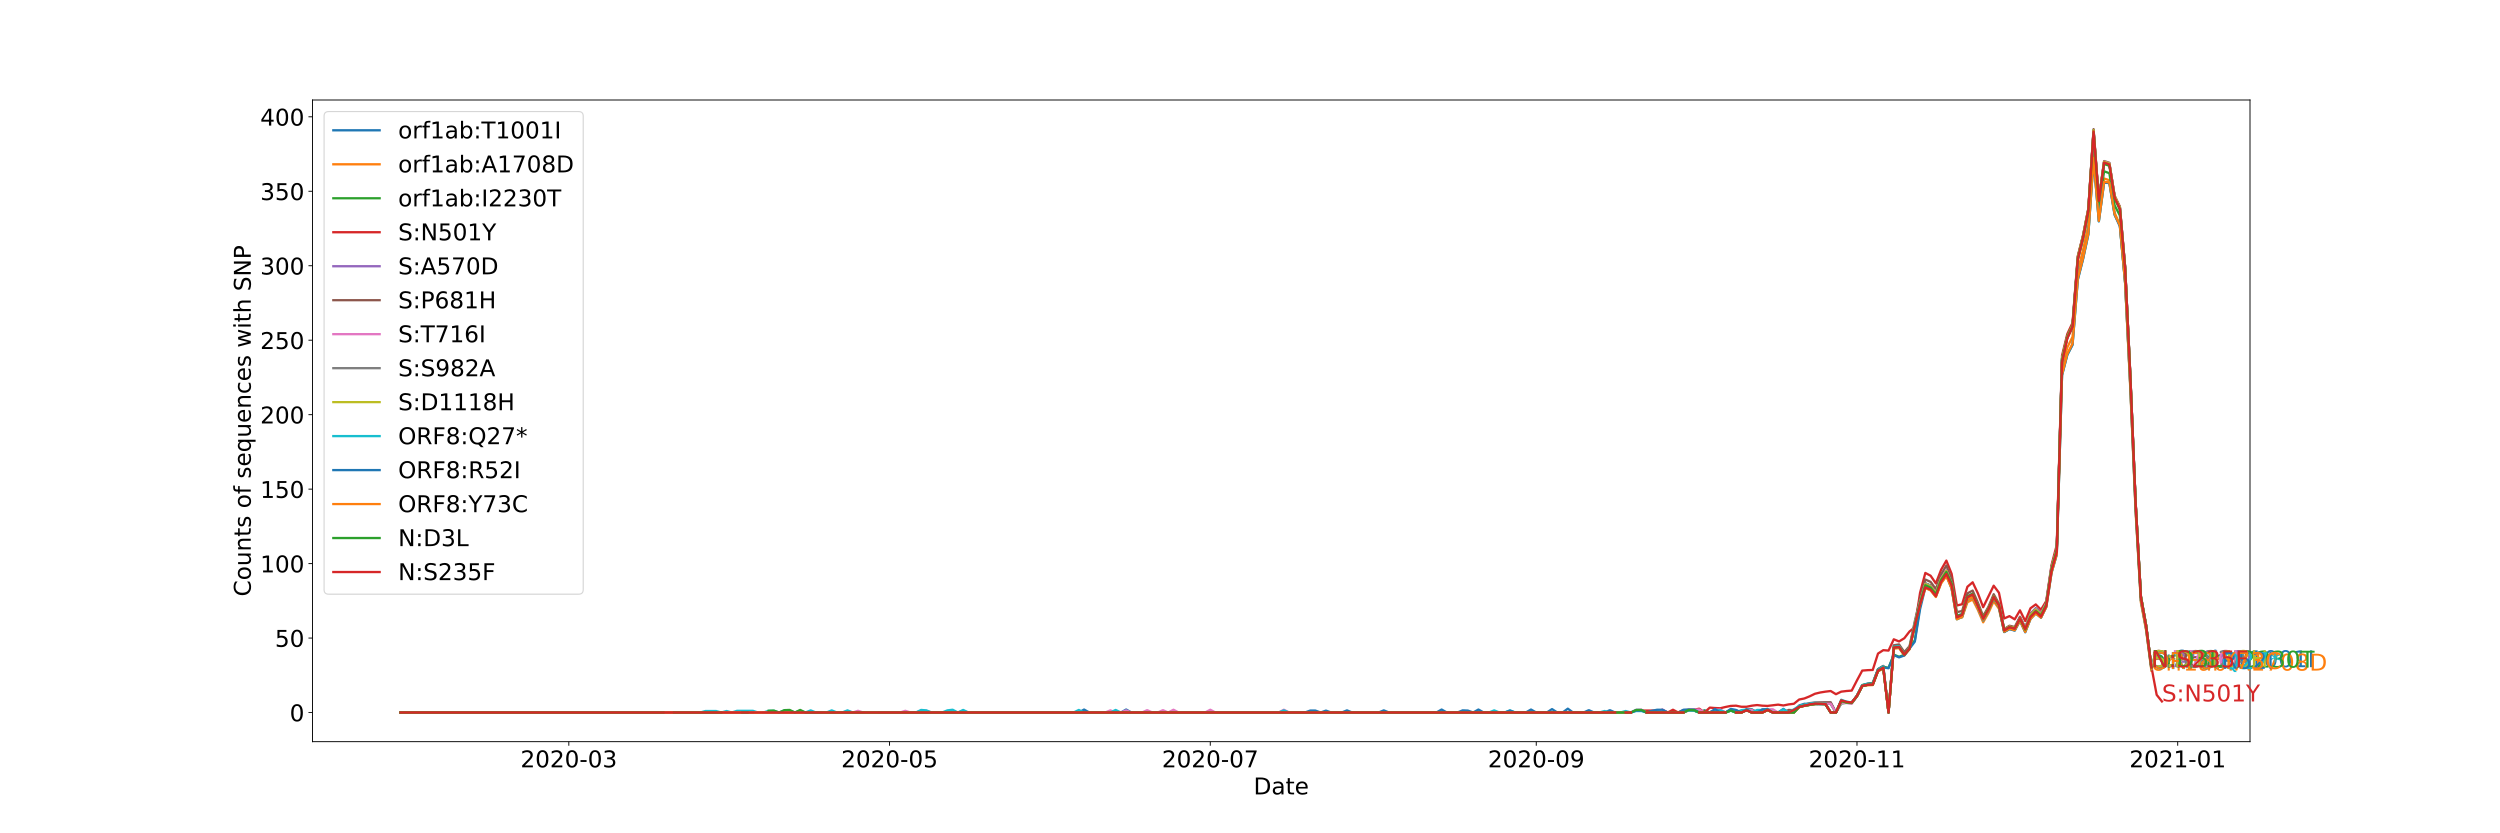 <?xml version="1.0" encoding="utf-8" standalone="no"?>
<!DOCTYPE svg PUBLIC "-//W3C//DTD SVG 1.1//EN"
  "http://www.w3.org/Graphics/SVG/1.1/DTD/svg11.dtd">
<!-- Created with matplotlib (https://matplotlib.org/) -->
<svg height="720pt" version="1.1" viewBox="0 0 2160 720" width="2160pt" xmlns="http://www.w3.org/2000/svg" xmlns:xlink="http://www.w3.org/1999/xlink">
 <defs>
  <style type="text/css">*{stroke-linecap:butt;stroke-linejoin:round;}</style>
 </defs>
 <g id="figure_1">
  <g id="patch_1">
   <path d="M 0 720 
L 2160 720 
L 2160 0 
L 0 0 
z
" style="fill:#ffffff;"/>
  </g>
  <g id="axes_1">
   <g id="patch_2">
    <path d="M 270 640.8 
L 1944 640.8 
L 1944 86.4 
L 270 86.4 
z
" style="fill:#ffffff;"/>
   </g>
   <g id="matplotlib.axis_1">
    <g id="xtick_1">
     <g id="line2d_1">
      <defs>
       <path d="M 0 0 
L 0 3.5 
" id="mdf32a0bc70" style="stroke:#000000;stroke-width:0.8;"/>
      </defs>
      <g>
       <use style="stroke:#000000;stroke-width:0.8;" x="491.459" xlink:href="#mdf32a0bc70" y="640.8"/>
      </g>
     </g>
     <g id="text_1">
      <!-- 2020-03 -->
      <g transform="translate(449.676 662.997)scale(0.2 -0.2)">
       <defs>
        <path d="M 19.188 8.297 
L 53.609 8.297 
L 53.609 0 
L 7.328 0 
L 7.328 8.297 
Q 12.938 14.109 22.625 23.891 
Q 32.328 33.688 34.812 36.531 
Q 39.547 41.844 41.422 45.531 
Q 43.312 49.219 43.312 52.781 
Q 43.312 58.594 39.234 62.25 
Q 35.156 65.922 28.609 65.922 
Q 23.969 65.922 18.812 64.312 
Q 13.672 62.703 7.812 59.422 
L 7.812 69.391 
Q 13.766 71.781 18.938 73 
Q 24.125 74.219 28.422 74.219 
Q 39.75 74.219 46.484 68.547 
Q 53.219 62.891 53.219 53.422 
Q 53.219 48.922 51.531 44.891 
Q 49.859 40.875 45.406 35.406 
Q 44.188 33.984 37.641 27.219 
Q 31.109 20.453 19.188 8.297 
z
" id="DejaVuSans-50"/>
        <path d="M 31.781 66.406 
Q 24.172 66.406 20.328 58.906 
Q 16.5 51.422 16.5 36.375 
Q 16.5 21.391 20.328 13.891 
Q 24.172 6.391 31.781 6.391 
Q 39.453 6.391 43.281 13.891 
Q 47.125 21.391 47.125 36.375 
Q 47.125 51.422 43.281 58.906 
Q 39.453 66.406 31.781 66.406 
z
M 31.781 74.219 
Q 44.047 74.219 50.516 64.516 
Q 56.984 54.828 56.984 36.375 
Q 56.984 17.969 50.516 8.266 
Q 44.047 -1.422 31.781 -1.422 
Q 19.531 -1.422 13.062 8.266 
Q 6.594 17.969 6.594 36.375 
Q 6.594 54.828 13.062 64.516 
Q 19.531 74.219 31.781 74.219 
z
" id="DejaVuSans-48"/>
        <path d="M 4.891 31.391 
L 31.203 31.391 
L 31.203 23.391 
L 4.891 23.391 
z
" id="DejaVuSans-45"/>
        <path d="M 40.578 39.312 
Q 47.656 37.797 51.625 33 
Q 55.609 28.219 55.609 21.188 
Q 55.609 10.406 48.188 4.484 
Q 40.766 -1.422 27.094 -1.422 
Q 22.516 -1.422 17.656 -0.516 
Q 12.797 0.391 7.625 2.203 
L 7.625 11.719 
Q 11.719 9.328 16.594 8.109 
Q 21.484 6.891 26.812 6.891 
Q 36.078 6.891 40.938 10.547 
Q 45.797 14.203 45.797 21.188 
Q 45.797 27.641 41.281 31.266 
Q 36.766 34.906 28.719 34.906 
L 20.219 34.906 
L 20.219 43.016 
L 29.109 43.016 
Q 36.375 43.016 40.234 45.922 
Q 44.094 48.828 44.094 54.297 
Q 44.094 59.906 40.109 62.906 
Q 36.141 65.922 28.719 65.922 
Q 24.656 65.922 20.016 65.031 
Q 15.375 64.156 9.812 62.312 
L 9.812 71.094 
Q 15.438 72.656 20.344 73.438 
Q 25.25 74.219 29.594 74.219 
Q 40.828 74.219 47.359 69.109 
Q 53.906 64.016 53.906 55.328 
Q 53.906 49.266 50.438 45.094 
Q 46.969 40.922 40.578 39.312 
z
" id="DejaVuSans-51"/>
       </defs>
       <use xlink:href="#DejaVuSans-50"/>
       <use x="63.623" xlink:href="#DejaVuSans-48"/>
       <use x="127.246" xlink:href="#DejaVuSans-50"/>
       <use x="190.869" xlink:href="#DejaVuSans-48"/>
       <use x="254.492" xlink:href="#DejaVuSans-45"/>
       <use x="290.576" xlink:href="#DejaVuSans-48"/>
       <use x="354.199" xlink:href="#DejaVuSans-51"/>
      </g>
     </g>
    </g>
    <g id="xtick_2">
     <g id="line2d_2">
      <g>
       <use style="stroke:#000000;stroke-width:0.8;" x="768.566" xlink:href="#mdf32a0bc70" y="640.8"/>
      </g>
     </g>
     <g id="text_2">
      <!-- 2020-05 -->
      <g transform="translate(726.783 662.997)scale(0.2 -0.2)">
       <defs>
        <path d="M 10.797 72.906 
L 49.516 72.906 
L 49.516 64.594 
L 19.828 64.594 
L 19.828 46.734 
Q 21.969 47.469 24.109 47.828 
Q 26.266 48.188 28.422 48.188 
Q 40.625 48.188 47.75 41.5 
Q 54.891 34.812 54.891 23.391 
Q 54.891 11.625 47.562 5.094 
Q 40.234 -1.422 26.906 -1.422 
Q 22.312 -1.422 17.547 -0.641 
Q 12.797 0.141 7.719 1.703 
L 7.719 11.625 
Q 12.109 9.234 16.797 8.062 
Q 21.484 6.891 26.703 6.891 
Q 35.156 6.891 40.078 11.328 
Q 45.016 15.766 45.016 23.391 
Q 45.016 31 40.078 35.438 
Q 35.156 39.891 26.703 39.891 
Q 22.75 39.891 18.812 39.016 
Q 14.891 38.141 10.797 36.281 
z
" id="DejaVuSans-53"/>
       </defs>
       <use xlink:href="#DejaVuSans-50"/>
       <use x="63.623" xlink:href="#DejaVuSans-48"/>
       <use x="127.246" xlink:href="#DejaVuSans-50"/>
       <use x="190.869" xlink:href="#DejaVuSans-48"/>
       <use x="254.492" xlink:href="#DejaVuSans-45"/>
       <use x="290.576" xlink:href="#DejaVuSans-48"/>
       <use x="354.199" xlink:href="#DejaVuSans-53"/>
      </g>
     </g>
    </g>
    <g id="xtick_3">
     <g id="line2d_3">
      <g>
       <use style="stroke:#000000;stroke-width:0.8;" x="1045.673" xlink:href="#mdf32a0bc70" y="640.8"/>
      </g>
     </g>
     <g id="text_3">
      <!-- 2020-07 -->
      <g transform="translate(1003.89 662.997)scale(0.2 -0.2)">
       <defs>
        <path d="M 8.203 72.906 
L 55.078 72.906 
L 55.078 68.703 
L 28.609 0 
L 18.312 0 
L 43.219 64.594 
L 8.203 64.594 
z
" id="DejaVuSans-55"/>
       </defs>
       <use xlink:href="#DejaVuSans-50"/>
       <use x="63.623" xlink:href="#DejaVuSans-48"/>
       <use x="127.246" xlink:href="#DejaVuSans-50"/>
       <use x="190.869" xlink:href="#DejaVuSans-48"/>
       <use x="254.492" xlink:href="#DejaVuSans-45"/>
       <use x="290.576" xlink:href="#DejaVuSans-48"/>
       <use x="354.199" xlink:href="#DejaVuSans-55"/>
      </g>
     </g>
    </g>
    <g id="xtick_4">
     <g id="line2d_4">
      <g>
       <use style="stroke:#000000;stroke-width:0.8;" x="1327.323" xlink:href="#mdf32a0bc70" y="640.8"/>
      </g>
     </g>
     <g id="text_4">
      <!-- 2020-09 -->
      <g transform="translate(1285.54 662.997)scale(0.2 -0.2)">
       <defs>
        <path d="M 10.984 1.516 
L 10.984 10.5 
Q 14.703 8.734 18.5 7.812 
Q 22.312 6.891 25.984 6.891 
Q 35.75 6.891 40.891 13.453 
Q 46.047 20.016 46.781 33.406 
Q 43.953 29.203 39.594 26.953 
Q 35.25 24.703 29.984 24.703 
Q 19.047 24.703 12.672 31.312 
Q 6.297 37.938 6.297 49.422 
Q 6.297 60.641 12.938 67.422 
Q 19.578 74.219 30.609 74.219 
Q 43.266 74.219 49.922 64.516 
Q 56.594 54.828 56.594 36.375 
Q 56.594 19.141 48.406 8.859 
Q 40.234 -1.422 26.422 -1.422 
Q 22.703 -1.422 18.891 -0.688 
Q 15.094 0.047 10.984 1.516 
z
M 30.609 32.422 
Q 37.25 32.422 41.125 36.953 
Q 45.016 41.5 45.016 49.422 
Q 45.016 57.281 41.125 61.844 
Q 37.25 66.406 30.609 66.406 
Q 23.969 66.406 20.094 61.844 
Q 16.219 57.281 16.219 49.422 
Q 16.219 41.5 20.094 36.953 
Q 23.969 32.422 30.609 32.422 
z
" id="DejaVuSans-57"/>
       </defs>
       <use xlink:href="#DejaVuSans-50"/>
       <use x="63.623" xlink:href="#DejaVuSans-48"/>
       <use x="127.246" xlink:href="#DejaVuSans-50"/>
       <use x="190.869" xlink:href="#DejaVuSans-48"/>
       <use x="254.492" xlink:href="#DejaVuSans-45"/>
       <use x="290.576" xlink:href="#DejaVuSans-48"/>
       <use x="354.199" xlink:href="#DejaVuSans-57"/>
      </g>
     </g>
    </g>
    <g id="xtick_5">
     <g id="line2d_5">
      <g>
       <use style="stroke:#000000;stroke-width:0.8;" x="1604.43" xlink:href="#mdf32a0bc70" y="640.8"/>
      </g>
     </g>
     <g id="text_5">
      <!-- 2020-11 -->
      <g transform="translate(1562.647 662.997)scale(0.2 -0.2)">
       <defs>
        <path d="M 12.406 8.297 
L 28.516 8.297 
L 28.516 63.922 
L 10.984 60.406 
L 10.984 69.391 
L 28.422 72.906 
L 38.281 72.906 
L 38.281 8.297 
L 54.391 8.297 
L 54.391 0 
L 12.406 0 
z
" id="DejaVuSans-49"/>
       </defs>
       <use xlink:href="#DejaVuSans-50"/>
       <use x="63.623" xlink:href="#DejaVuSans-48"/>
       <use x="127.246" xlink:href="#DejaVuSans-50"/>
       <use x="190.869" xlink:href="#DejaVuSans-48"/>
       <use x="254.492" xlink:href="#DejaVuSans-45"/>
       <use x="290.576" xlink:href="#DejaVuSans-49"/>
       <use x="354.199" xlink:href="#DejaVuSans-49"/>
      </g>
     </g>
    </g>
    <g id="xtick_6">
     <g id="line2d_6">
      <g>
       <use style="stroke:#000000;stroke-width:0.8;" x="1881.537" xlink:href="#mdf32a0bc70" y="640.8"/>
      </g>
     </g>
     <g id="text_6">
      <!-- 2021-01 -->
      <g transform="translate(1839.755 662.997)scale(0.2 -0.2)">
       <use xlink:href="#DejaVuSans-50"/>
       <use x="63.623" xlink:href="#DejaVuSans-48"/>
       <use x="127.246" xlink:href="#DejaVuSans-50"/>
       <use x="190.869" xlink:href="#DejaVuSans-49"/>
       <use x="254.492" xlink:href="#DejaVuSans-45"/>
       <use x="290.576" xlink:href="#DejaVuSans-48"/>
       <use x="354.199" xlink:href="#DejaVuSans-49"/>
      </g>
     </g>
    </g>
    <g id="text_7">
     <!-- Date -->
     <g transform="translate(1083.098 686.353)scale(0.2 -0.2)">
      <defs>
       <path d="M 19.672 64.797 
L 19.672 8.109 
L 31.594 8.109 
Q 46.688 8.109 53.688 14.938 
Q 60.688 21.781 60.688 36.531 
Q 60.688 51.172 53.688 57.984 
Q 46.688 64.797 31.594 64.797 
z
M 9.812 72.906 
L 30.078 72.906 
Q 51.266 72.906 61.172 64.094 
Q 71.094 55.281 71.094 36.531 
Q 71.094 17.672 61.125 8.828 
Q 51.172 0 30.078 0 
L 9.812 0 
z
" id="DejaVuSans-68"/>
       <path d="M 34.281 27.484 
Q 23.391 27.484 19.188 25 
Q 14.984 22.516 14.984 16.5 
Q 14.984 11.719 18.141 8.906 
Q 21.297 6.109 26.703 6.109 
Q 34.188 6.109 38.703 11.406 
Q 43.219 16.703 43.219 25.484 
L 43.219 27.484 
z
M 52.203 31.203 
L 52.203 0 
L 43.219 0 
L 43.219 8.297 
Q 40.141 3.328 35.547 0.953 
Q 30.953 -1.422 24.312 -1.422 
Q 15.922 -1.422 10.953 3.297 
Q 6 8.016 6 15.922 
Q 6 25.141 12.172 29.828 
Q 18.359 34.516 30.609 34.516 
L 43.219 34.516 
L 43.219 35.406 
Q 43.219 41.609 39.141 45 
Q 35.062 48.391 27.688 48.391 
Q 23 48.391 18.547 47.266 
Q 14.109 46.141 10.016 43.891 
L 10.016 52.203 
Q 14.938 54.109 19.578 55.047 
Q 24.219 56 28.609 56 
Q 40.484 56 46.344 49.844 
Q 52.203 43.703 52.203 31.203 
z
" id="DejaVuSans-97"/>
       <path d="M 18.312 70.219 
L 18.312 54.688 
L 36.812 54.688 
L 36.812 47.703 
L 18.312 47.703 
L 18.312 18.016 
Q 18.312 11.328 20.141 9.422 
Q 21.969 7.516 27.594 7.516 
L 36.812 7.516 
L 36.812 0 
L 27.594 0 
Q 17.188 0 13.234 3.875 
Q 9.281 7.766 9.281 18.016 
L 9.281 47.703 
L 2.688 47.703 
L 2.688 54.688 
L 9.281 54.688 
L 9.281 70.219 
z
" id="DejaVuSans-116"/>
       <path d="M 56.203 29.594 
L 56.203 25.203 
L 14.891 25.203 
Q 15.484 15.922 20.484 11.062 
Q 25.484 6.203 34.422 6.203 
Q 39.594 6.203 44.453 7.469 
Q 49.312 8.734 54.109 11.281 
L 54.109 2.781 
Q 49.266 0.734 44.188 -0.344 
Q 39.109 -1.422 33.891 -1.422 
Q 20.797 -1.422 13.156 6.188 
Q 5.516 13.812 5.516 26.812 
Q 5.516 40.234 12.766 48.109 
Q 20.016 56 32.328 56 
Q 43.359 56 49.781 48.891 
Q 56.203 41.797 56.203 29.594 
z
M 47.219 32.234 
Q 47.125 39.594 43.094 43.984 
Q 39.062 48.391 32.422 48.391 
Q 24.906 48.391 20.391 44.141 
Q 15.875 39.891 15.188 32.172 
z
" id="DejaVuSans-101"/>
      </defs>
      <use xlink:href="#DejaVuSans-68"/>
      <use x="77.002" xlink:href="#DejaVuSans-97"/>
      <use x="138.281" xlink:href="#DejaVuSans-116"/>
      <use x="177.49" xlink:href="#DejaVuSans-101"/>
     </g>
    </g>
   </g>
   <g id="matplotlib.axis_2">
    <g id="ytick_1">
     <g id="line2d_7">
      <defs>
       <path d="M 0 0 
L -3.5 0 
" id="m90970e11d6" style="stroke:#000000;stroke-width:0.8;"/>
      </defs>
      <g>
       <use style="stroke:#000000;stroke-width:0.8;" x="270" xlink:href="#m90970e11d6" y="615.6"/>
      </g>
     </g>
     <g id="text_8">
      <!-- 0 -->
      <g transform="translate(250.275 623.198)scale(0.2 -0.2)">
       <use xlink:href="#DejaVuSans-48"/>
      </g>
     </g>
    </g>
    <g id="ytick_2">
     <g id="line2d_8">
      <g>
       <use style="stroke:#000000;stroke-width:0.8;" x="270" xlink:href="#m90970e11d6" y="551.267"/>
      </g>
     </g>
     <g id="text_9">
      <!-- 50 -->
      <g transform="translate(237.55 558.866)scale(0.2 -0.2)">
       <use xlink:href="#DejaVuSans-53"/>
       <use x="63.623" xlink:href="#DejaVuSans-48"/>
      </g>
     </g>
    </g>
    <g id="ytick_3">
     <g id="line2d_9">
      <g>
       <use style="stroke:#000000;stroke-width:0.8;" x="270" xlink:href="#m90970e11d6" y="486.935"/>
      </g>
     </g>
     <g id="text_10">
      <!-- 100 -->
      <g transform="translate(224.825 494.533)scale(0.2 -0.2)">
       <use xlink:href="#DejaVuSans-49"/>
       <use x="63.623" xlink:href="#DejaVuSans-48"/>
       <use x="127.246" xlink:href="#DejaVuSans-48"/>
      </g>
     </g>
    </g>
    <g id="ytick_4">
     <g id="line2d_10">
      <g>
       <use style="stroke:#000000;stroke-width:0.8;" x="270" xlink:href="#m90970e11d6" y="422.602"/>
      </g>
     </g>
     <g id="text_11">
      <!-- 150 -->
      <g transform="translate(224.825 430.201)scale(0.2 -0.2)">
       <use xlink:href="#DejaVuSans-49"/>
       <use x="63.623" xlink:href="#DejaVuSans-53"/>
       <use x="127.246" xlink:href="#DejaVuSans-48"/>
      </g>
     </g>
    </g>
    <g id="ytick_5">
     <g id="line2d_11">
      <g>
       <use style="stroke:#000000;stroke-width:0.8;" x="270" xlink:href="#m90970e11d6" y="358.27"/>
      </g>
     </g>
     <g id="text_12">
      <!-- 200 -->
      <g transform="translate(224.825 365.868)scale(0.2 -0.2)">
       <use xlink:href="#DejaVuSans-50"/>
       <use x="63.623" xlink:href="#DejaVuSans-48"/>
       <use x="127.246" xlink:href="#DejaVuSans-48"/>
      </g>
     </g>
    </g>
    <g id="ytick_6">
     <g id="line2d_12">
      <g>
       <use style="stroke:#000000;stroke-width:0.8;" x="270" xlink:href="#m90970e11d6" y="293.937"/>
      </g>
     </g>
     <g id="text_13">
      <!-- 250 -->
      <g transform="translate(224.825 301.535)scale(0.2 -0.2)">
       <use xlink:href="#DejaVuSans-50"/>
       <use x="63.623" xlink:href="#DejaVuSans-53"/>
       <use x="127.246" xlink:href="#DejaVuSans-48"/>
      </g>
     </g>
    </g>
    <g id="ytick_7">
     <g id="line2d_13">
      <g>
       <use style="stroke:#000000;stroke-width:0.8;" x="270" xlink:href="#m90970e11d6" y="229.604"/>
      </g>
     </g>
     <g id="text_14">
      <!-- 300 -->
      <g transform="translate(224.825 237.203)scale(0.2 -0.2)">
       <use xlink:href="#DejaVuSans-51"/>
       <use x="63.623" xlink:href="#DejaVuSans-48"/>
       <use x="127.246" xlink:href="#DejaVuSans-48"/>
      </g>
     </g>
    </g>
    <g id="ytick_8">
     <g id="line2d_14">
      <g>
       <use style="stroke:#000000;stroke-width:0.8;" x="270" xlink:href="#m90970e11d6" y="165.272"/>
      </g>
     </g>
     <g id="text_15">
      <!-- 350 -->
      <g transform="translate(224.825 172.87)scale(0.2 -0.2)">
       <use xlink:href="#DejaVuSans-51"/>
       <use x="63.623" xlink:href="#DejaVuSans-53"/>
       <use x="127.246" xlink:href="#DejaVuSans-48"/>
      </g>
     </g>
    </g>
    <g id="ytick_9">
     <g id="line2d_15">
      <g>
       <use style="stroke:#000000;stroke-width:0.8;" x="270" xlink:href="#m90970e11d6" y="100.939"/>
      </g>
     </g>
     <g id="text_16">
      <!-- 400 -->
      <g transform="translate(224.825 108.538)scale(0.2 -0.2)">
       <defs>
        <path d="M 37.797 64.312 
L 12.891 25.391 
L 37.797 25.391 
z
M 35.203 72.906 
L 47.609 72.906 
L 47.609 25.391 
L 58.016 25.391 
L 58.016 17.188 
L 47.609 17.188 
L 47.609 0 
L 37.797 0 
L 37.797 17.188 
L 4.891 17.188 
L 4.891 26.703 
z
" id="DejaVuSans-52"/>
       </defs>
       <use xlink:href="#DejaVuSans-52"/>
       <use x="63.623" xlink:href="#DejaVuSans-48"/>
       <use x="127.246" xlink:href="#DejaVuSans-48"/>
      </g>
     </g>
    </g>
    <g id="text_17">
     <!-- Counts of sequences with SNP -->
     <g transform="translate(216.666 515.331)rotate(-90)scale(0.2 -0.2)">
      <defs>
       <path d="M 64.406 67.281 
L 64.406 56.891 
Q 59.422 61.531 53.781 63.812 
Q 48.141 66.109 41.797 66.109 
Q 29.297 66.109 22.656 58.469 
Q 16.016 50.828 16.016 36.375 
Q 16.016 21.969 22.656 14.328 
Q 29.297 6.688 41.797 6.688 
Q 48.141 6.688 53.781 8.984 
Q 59.422 11.281 64.406 15.922 
L 64.406 5.609 
Q 59.234 2.094 53.438 0.328 
Q 47.656 -1.422 41.219 -1.422 
Q 24.656 -1.422 15.125 8.703 
Q 5.609 18.844 5.609 36.375 
Q 5.609 53.953 15.125 64.078 
Q 24.656 74.219 41.219 74.219 
Q 47.75 74.219 53.531 72.484 
Q 59.328 70.75 64.406 67.281 
z
" id="DejaVuSans-67"/>
       <path d="M 30.609 48.391 
Q 23.391 48.391 19.188 42.75 
Q 14.984 37.109 14.984 27.297 
Q 14.984 17.484 19.156 11.844 
Q 23.344 6.203 30.609 6.203 
Q 37.797 6.203 41.984 11.859 
Q 46.188 17.531 46.188 27.297 
Q 46.188 37.016 41.984 42.703 
Q 37.797 48.391 30.609 48.391 
z
M 30.609 56 
Q 42.328 56 49.016 48.375 
Q 55.719 40.766 55.719 27.297 
Q 55.719 13.875 49.016 6.219 
Q 42.328 -1.422 30.609 -1.422 
Q 18.844 -1.422 12.172 6.219 
Q 5.516 13.875 5.516 27.297 
Q 5.516 40.766 12.172 48.375 
Q 18.844 56 30.609 56 
z
" id="DejaVuSans-111"/>
       <path d="M 8.5 21.578 
L 8.5 54.688 
L 17.484 54.688 
L 17.484 21.922 
Q 17.484 14.156 20.5 10.266 
Q 23.531 6.391 29.594 6.391 
Q 36.859 6.391 41.078 11.031 
Q 45.312 15.672 45.312 23.688 
L 45.312 54.688 
L 54.297 54.688 
L 54.297 0 
L 45.312 0 
L 45.312 8.406 
Q 42.047 3.422 37.719 1 
Q 33.406 -1.422 27.688 -1.422 
Q 18.266 -1.422 13.375 4.438 
Q 8.5 10.297 8.5 21.578 
z
M 31.109 56 
z
" id="DejaVuSans-117"/>
       <path d="M 54.891 33.016 
L 54.891 0 
L 45.906 0 
L 45.906 32.719 
Q 45.906 40.484 42.875 44.328 
Q 39.844 48.188 33.797 48.188 
Q 26.516 48.188 22.312 43.547 
Q 18.109 38.922 18.109 30.906 
L 18.109 0 
L 9.078 0 
L 9.078 54.688 
L 18.109 54.688 
L 18.109 46.188 
Q 21.344 51.125 25.703 53.562 
Q 30.078 56 35.797 56 
Q 45.219 56 50.047 50.172 
Q 54.891 44.344 54.891 33.016 
z
" id="DejaVuSans-110"/>
       <path d="M 44.281 53.078 
L 44.281 44.578 
Q 40.484 46.531 36.375 47.5 
Q 32.281 48.484 27.875 48.484 
Q 21.188 48.484 17.844 46.438 
Q 14.5 44.391 14.5 40.281 
Q 14.5 37.156 16.891 35.375 
Q 19.281 33.594 26.516 31.984 
L 29.594 31.297 
Q 39.156 29.25 43.188 25.516 
Q 47.219 21.781 47.219 15.094 
Q 47.219 7.469 41.188 3.016 
Q 35.156 -1.422 24.609 -1.422 
Q 20.219 -1.422 15.453 -0.562 
Q 10.688 0.297 5.422 2 
L 5.422 11.281 
Q 10.406 8.688 15.234 7.391 
Q 20.062 6.109 24.812 6.109 
Q 31.156 6.109 34.562 8.281 
Q 37.984 10.453 37.984 14.406 
Q 37.984 18.062 35.516 20.016 
Q 33.062 21.969 24.703 23.781 
L 21.578 24.516 
Q 13.234 26.266 9.516 29.906 
Q 5.812 33.547 5.812 39.891 
Q 5.812 47.609 11.281 51.797 
Q 16.75 56 26.812 56 
Q 31.781 56 36.172 55.266 
Q 40.578 54.547 44.281 53.078 
z
" id="DejaVuSans-115"/>
       <path id="DejaVuSans-32"/>
       <path d="M 37.109 75.984 
L 37.109 68.5 
L 28.516 68.5 
Q 23.688 68.5 21.797 66.547 
Q 19.922 64.594 19.922 59.516 
L 19.922 54.688 
L 34.719 54.688 
L 34.719 47.703 
L 19.922 47.703 
L 19.922 0 
L 10.891 0 
L 10.891 47.703 
L 2.297 47.703 
L 2.297 54.688 
L 10.891 54.688 
L 10.891 58.5 
Q 10.891 67.625 15.141 71.797 
Q 19.391 75.984 28.609 75.984 
z
" id="DejaVuSans-102"/>
       <path d="M 14.797 27.297 
Q 14.797 17.391 18.875 11.75 
Q 22.953 6.109 30.078 6.109 
Q 37.203 6.109 41.297 11.75 
Q 45.406 17.391 45.406 27.297 
Q 45.406 37.203 41.297 42.844 
Q 37.203 48.484 30.078 48.484 
Q 22.953 48.484 18.875 42.844 
Q 14.797 37.203 14.797 27.297 
z
M 45.406 8.203 
Q 42.578 3.328 38.25 0.953 
Q 33.938 -1.422 27.875 -1.422 
Q 17.969 -1.422 11.734 6.484 
Q 5.516 14.406 5.516 27.297 
Q 5.516 40.188 11.734 48.094 
Q 17.969 56 27.875 56 
Q 33.938 56 38.25 53.625 
Q 42.578 51.266 45.406 46.391 
L 45.406 54.688 
L 54.391 54.688 
L 54.391 -20.797 
L 45.406 -20.797 
z
" id="DejaVuSans-113"/>
       <path d="M 48.781 52.594 
L 48.781 44.188 
Q 44.969 46.297 41.141 47.344 
Q 37.312 48.391 33.406 48.391 
Q 24.656 48.391 19.812 42.844 
Q 14.984 37.312 14.984 27.297 
Q 14.984 17.281 19.812 11.734 
Q 24.656 6.203 33.406 6.203 
Q 37.312 6.203 41.141 7.25 
Q 44.969 8.297 48.781 10.406 
L 48.781 2.094 
Q 45.016 0.344 40.984 -0.531 
Q 36.969 -1.422 32.422 -1.422 
Q 20.062 -1.422 12.781 6.344 
Q 5.516 14.109 5.516 27.297 
Q 5.516 40.672 12.859 48.328 
Q 20.219 56 33.016 56 
Q 37.156 56 41.109 55.141 
Q 45.062 54.297 48.781 52.594 
z
" id="DejaVuSans-99"/>
       <path d="M 4.203 54.688 
L 13.188 54.688 
L 24.422 12.016 
L 35.594 54.688 
L 46.188 54.688 
L 57.422 12.016 
L 68.609 54.688 
L 77.594 54.688 
L 63.281 0 
L 52.688 0 
L 40.922 44.828 
L 29.109 0 
L 18.5 0 
z
" id="DejaVuSans-119"/>
       <path d="M 9.422 54.688 
L 18.406 54.688 
L 18.406 0 
L 9.422 0 
z
M 9.422 75.984 
L 18.406 75.984 
L 18.406 64.594 
L 9.422 64.594 
z
" id="DejaVuSans-105"/>
       <path d="M 54.891 33.016 
L 54.891 0 
L 45.906 0 
L 45.906 32.719 
Q 45.906 40.484 42.875 44.328 
Q 39.844 48.188 33.797 48.188 
Q 26.516 48.188 22.312 43.547 
Q 18.109 38.922 18.109 30.906 
L 18.109 0 
L 9.078 0 
L 9.078 75.984 
L 18.109 75.984 
L 18.109 46.188 
Q 21.344 51.125 25.703 53.562 
Q 30.078 56 35.797 56 
Q 45.219 56 50.047 50.172 
Q 54.891 44.344 54.891 33.016 
z
" id="DejaVuSans-104"/>
       <path d="M 53.516 70.516 
L 53.516 60.891 
Q 47.906 63.578 42.922 64.891 
Q 37.938 66.219 33.297 66.219 
Q 25.25 66.219 20.875 63.094 
Q 16.5 59.969 16.5 54.203 
Q 16.5 49.359 19.406 46.891 
Q 22.312 44.438 30.422 42.922 
L 36.375 41.703 
Q 47.406 39.594 52.656 34.297 
Q 57.906 29 57.906 20.125 
Q 57.906 9.516 50.797 4.047 
Q 43.703 -1.422 29.984 -1.422 
Q 24.812 -1.422 18.969 -0.25 
Q 13.141 0.922 6.891 3.219 
L 6.891 13.375 
Q 12.891 10.016 18.656 8.297 
Q 24.422 6.594 29.984 6.594 
Q 38.422 6.594 43.016 9.906 
Q 47.609 13.234 47.609 19.391 
Q 47.609 24.75 44.312 27.781 
Q 41.016 30.812 33.5 32.328 
L 27.484 33.5 
Q 16.453 35.688 11.516 40.375 
Q 6.594 45.062 6.594 53.422 
Q 6.594 63.094 13.406 68.656 
Q 20.219 74.219 32.172 74.219 
Q 37.312 74.219 42.625 73.281 
Q 47.953 72.359 53.516 70.516 
z
" id="DejaVuSans-83"/>
       <path d="M 9.812 72.906 
L 23.094 72.906 
L 55.422 11.922 
L 55.422 72.906 
L 64.984 72.906 
L 64.984 0 
L 51.703 0 
L 19.391 60.984 
L 19.391 0 
L 9.812 0 
z
" id="DejaVuSans-78"/>
       <path d="M 19.672 64.797 
L 19.672 37.406 
L 32.078 37.406 
Q 38.969 37.406 42.719 40.969 
Q 46.484 44.531 46.484 51.125 
Q 46.484 57.672 42.719 61.234 
Q 38.969 64.797 32.078 64.797 
z
M 9.812 72.906 
L 32.078 72.906 
Q 44.344 72.906 50.609 67.359 
Q 56.891 61.812 56.891 51.125 
Q 56.891 40.328 50.609 34.812 
Q 44.344 29.297 32.078 29.297 
L 19.672 29.297 
L 19.672 0 
L 9.812 0 
z
" id="DejaVuSans-80"/>
      </defs>
      <use xlink:href="#DejaVuSans-67"/>
      <use x="69.824" xlink:href="#DejaVuSans-111"/>
      <use x="131.006" xlink:href="#DejaVuSans-117"/>
      <use x="194.385" xlink:href="#DejaVuSans-110"/>
      <use x="257.764" xlink:href="#DejaVuSans-116"/>
      <use x="296.973" xlink:href="#DejaVuSans-115"/>
      <use x="349.072" xlink:href="#DejaVuSans-32"/>
      <use x="380.859" xlink:href="#DejaVuSans-111"/>
      <use x="442.041" xlink:href="#DejaVuSans-102"/>
      <use x="477.246" xlink:href="#DejaVuSans-32"/>
      <use x="509.033" xlink:href="#DejaVuSans-115"/>
      <use x="561.133" xlink:href="#DejaVuSans-101"/>
      <use x="622.656" xlink:href="#DejaVuSans-113"/>
      <use x="686.133" xlink:href="#DejaVuSans-117"/>
      <use x="749.512" xlink:href="#DejaVuSans-101"/>
      <use x="811.035" xlink:href="#DejaVuSans-110"/>
      <use x="874.414" xlink:href="#DejaVuSans-99"/>
      <use x="929.395" xlink:href="#DejaVuSans-101"/>
      <use x="990.918" xlink:href="#DejaVuSans-115"/>
      <use x="1043.018" xlink:href="#DejaVuSans-32"/>
      <use x="1074.805" xlink:href="#DejaVuSans-119"/>
      <use x="1156.592" xlink:href="#DejaVuSans-105"/>
      <use x="1184.375" xlink:href="#DejaVuSans-116"/>
      <use x="1223.584" xlink:href="#DejaVuSans-104"/>
      <use x="1286.963" xlink:href="#DejaVuSans-32"/>
      <use x="1318.75" xlink:href="#DejaVuSans-83"/>
      <use x="1382.227" xlink:href="#DejaVuSans-78"/>
      <use x="1457.031" xlink:href="#DejaVuSans-80"/>
     </g>
    </g>
   </g>
   <g id="line2d_16">
    <path clip-path="url(#p6e22530218)" d="M 346.091 615.6 
L 614.113 615.6 
M 623.198 615.6 
L 645.912 615.6 
M 659.54 615.6 
L 677.711 615.6 
M 686.796 615.6 
L 777.651 615.6 
M 786.737 615.6 
L 809.45 615.6 
M 818.536 615.6 
L 932.104 615.6 
L 936.647 613.027 
L 941.19 615.6 
L 968.446 615.6 
L 972.989 613.027 
L 977.532 615.6 
L 1241.011 615.6 
L 1245.554 613.027 
L 1250.096 615.6 
L 1272.81 615.6 
L 1277.353 613.027 
L 1281.896 615.6 
L 1318.237 615.6 
L 1322.78 613.027 
L 1327.323 615.6 
L 1336.408 615.6 
L 1340.951 612.659 
L 1345.494 615.6 
L 1350.037 615.6 
L 1354.579 612.291 
L 1359.122 615.6 
L 1368.208 615.6 
L 1372.75 613.578 
L 1377.293 615.6 
L 1386.379 615.6 
L 1390.921 613.578 
L 1395.464 615.6 
L 1409.092 615.6 
L 1413.635 613.394 
L 1418.178 613.394 
L 1422.72 615.6 
L 1431.806 615.6 
L 1436.349 613.394 
L 1440.891 615.6 
L 1454.52 615.6 
L 1459.062 613.578 
L 1463.605 613.762 
L 1468.148 615.6 
L 1472.691 613.762 
L 1477.233 615.6 
L 1481.776 613.762 
L 1486.319 613.946 
L 1490.862 615.6 
L 1495.404 613.946 
L 1499.947 615.6 
L 1504.49 615.6 
L 1509.033 612.843 
L 1513.575 612.843 
L 1518.118 615.6 
L 1522.661 613.027 
L 1527.204 612.475 
L 1531.746 615.6 
L 1536.289 615.6 
L 1540.832 612.475 
L 1545.374 615.6 
L 1549.917 615.6 
L 1554.46 609.534 
L 1559.003 608.064 
L 1563.545 608.248 
L 1568.088 607.512 
L 1572.631 607.145 
L 1577.174 607.329 
L 1581.716 607.329 
L 1586.259 615.6 
L 1590.802 607.145 
L 1595.345 607.329 
L 1599.887 607.329 
L 1604.43 601.447 
L 1608.973 592.073 
L 1613.516 590.602 
L 1618.058 590.051 
L 1622.601 578.103 
L 1627.144 575.53 
L 1631.687 615.6 
L 1636.229 558.252 
L 1640.772 557.517 
L 1645.315 564.502 
L 1649.858 559.355 
L 1654.4 538.952 
L 1658.943 519.653 
L 1663.486 504.029 
L 1668.028 506.051 
L 1672.571 511.749 
L 1677.114 499.434 
L 1681.657 493 
L 1686.199 503.661 
L 1690.742 531.784 
L 1695.285 530.681 
L 1699.828 515.241 
L 1704.37 513.035 
L 1708.913 522.961 
L 1713.456 533.989 
L 1717.999 525.718 
L 1722.541 515.241 
L 1727.084 522.226 
L 1731.627 544.099 
L 1736.17 541.158 
L 1740.712 542.445 
L 1745.255 533.254 
L 1749.798 542.628 
L 1754.341 530.13 
L 1758.883 525.534 
L 1763.426 529.578 
L 1767.969 520.388 
L 1772.512 489.508 
L 1777.054 473.517 
L 1781.597 309.561 
L 1786.14 290.628 
L 1790.682 280.703 
L 1795.225 222.436 
L 1799.768 203.871 
L 1804.311 180.895 
L 1808.853 112.703 
L 1813.396 172.808 
L 1817.939 139.906 
L 1822.482 141.193 
L 1827.024 169.316 
L 1831.567 179.057 
L 1836.11 230.707 
L 1840.653 325.368 
L 1845.195 434.182 
L 1849.738 515.057 
L 1854.281 540.607 
L 1858.824 576.449 
L 1858.824 576.449 
" style="fill:none;stroke:#1f77b4;stroke-linecap:square;stroke-width:2;"/>
   </g>
   <g id="line2d_17">
    <path clip-path="url(#p6e22530218)" d="M 346.091 615.6 
L 1409.092 615.6 
M 1422.72 615.6 
L 1454.52 615.6 
M 1468.148 615.6 
L 1490.862 615.6 
M 1499.947 615.6 
L 1504.49 615.6 
M 1513.575 615.6 
L 1522.661 615.6 
L 1527.204 613.578 
L 1531.746 615.6 
L 1549.917 615.6 
L 1554.46 611.005 
L 1559.003 609.902 
L 1563.545 608.983 
L 1568.088 608.248 
L 1572.631 608.064 
L 1577.174 608.248 
L 1581.716 615.6 
L 1586.259 615.6 
L 1590.802 605.491 
L 1595.345 606.777 
L 1599.887 607.145 
L 1604.43 601.263 
L 1608.973 592.808 
L 1613.516 592.073 
L 1618.058 591.889 
L 1622.601 579.941 
L 1627.144 577.919 
L 1631.687 615.6 
L 1636.229 560.458 
L 1640.772 559.906 
L 1645.315 566.34 
L 1649.858 561.009 
L 1654.4 540.239 
L 1658.943 521.674 
L 1663.486 506.051 
L 1668.028 508.073 
L 1672.571 513.771 
L 1677.114 502.375 
L 1681.657 495.758 
L 1686.199 506.786 
L 1690.742 534.173 
L 1695.285 533.438 
L 1699.828 520.388 
L 1704.37 517.998 
L 1708.913 527.005 
L 1713.456 537.666 
L 1717.999 529.578 
L 1722.541 519.469 
L 1727.084 525.902 
L 1731.627 545.569 
L 1736.17 542.628 
L 1740.712 543.915 
L 1745.255 534.909 
L 1749.798 544.099 
L 1754.341 531.6 
L 1758.883 527.005 
L 1763.426 531.049 
L 1767.969 522.042 
L 1772.512 491.898 
L 1777.054 476.458 
L 1781.597 317.648 
L 1786.14 300.186 
L 1790.682 290.996 
L 1795.225 233.832 
L 1799.768 215.819 
L 1804.311 194.497 
L 1808.853 127.591 
L 1813.396 186.042 
L 1817.939 154.243 
L 1822.482 155.714 
L 1827.024 183.836 
L 1831.567 194.497 
L 1836.11 244.677 
L 1840.653 337.316 
L 1845.195 442.637 
L 1849.738 520.572 
L 1854.281 544.834 
L 1858.824 579.39 
L 1858.824 579.39 
" style="fill:none;stroke:#ff7f0e;stroke-linecap:square;stroke-width:2;"/>
   </g>
   <g id="line2d_18">
    <path clip-path="url(#p6e22530218)" d="M 346.091 615.6 
L 595.942 615.6 
M 605.027 615.6 
L 645.912 615.6 
M 654.997 615.6 
L 759.48 615.6 
M 768.566 615.6 
L 1409.092 615.6 
M 1422.72 615.6 
L 1454.52 615.6 
M 1463.605 613.946 
L 1468.148 615.6 
L 1472.691 613.946 
L 1477.233 615.6 
L 1481.776 613.762 
L 1486.319 615.6 
L 1490.862 615.6 
L 1495.404 613.762 
L 1499.947 615.6 
L 1504.49 615.6 
L 1509.033 613.394 
L 1513.575 613.211 
L 1518.118 615.6 
L 1522.661 613.394 
L 1527.204 613.027 
L 1531.746 615.6 
L 1549.917 615.6 
L 1554.46 610.27 
L 1559.003 609.351 
L 1563.545 608.248 
L 1568.088 607.88 
L 1572.631 607.88 
L 1577.174 607.696 
L 1581.716 608.248 
L 1586.259 615.6 
L 1590.802 607.88 
L 1595.345 607.145 
L 1599.887 607.329 
L 1604.43 601.079 
L 1608.973 591.889 
L 1613.516 590.97 
L 1618.058 590.418 
L 1622.601 578.471 
L 1627.144 576.081 
L 1631.687 577 
L 1636.229 565.604 
L 1640.772 567.442 
L 1645.315 565.788 
L 1654.4 553.289 
L 1658.943 523.145 
L 1663.486 504.029 
L 1668.028 505.867 
L 1672.571 511.933 
L 1677.114 499.618 
L 1681.657 493.368 
L 1686.199 504.58 
L 1690.742 532.887 
L 1695.285 531.416 
L 1699.828 516.16 
L 1704.37 513.403 
L 1708.913 523.512 
L 1713.456 534.357 
L 1717.999 527.189 
L 1722.541 516.895 
L 1727.084 523.88 
L 1731.627 545.937 
L 1736.17 543.18 
L 1740.712 544.099 
L 1745.255 535.276 
L 1749.798 543.547 
L 1754.341 531.049 
L 1758.883 526.453 
L 1763.426 530.497 
L 1767.969 521.491 
L 1772.512 491.162 
L 1777.054 474.804 
L 1781.597 311.215 
L 1786.14 291.731 
L 1790.682 282.173 
L 1795.225 224.09 
L 1799.768 206.261 
L 1804.311 183.836 
L 1808.853 117.849 
L 1813.396 179.057 
L 1817.939 147.994 
L 1822.482 149.648 
L 1827.024 177.403 
L 1831.567 186.226 
L 1836.11 237.14 
L 1840.653 329.412 
L 1845.195 436.572 
L 1849.738 515.793 
L 1854.281 540.79 
L 1858.824 576.817 
L 1858.824 576.817 
" style="fill:none;stroke:#2ca02c;stroke-linecap:square;stroke-width:2;"/>
   </g>
   <g id="line2d_19">
    <path clip-path="url(#p6e22530218)" d="M 346.091 615.6 
L 936.647 615.6 
M 945.733 615.6 
L 1104.729 615.6 
M 1113.814 615.6 
L 1336.408 615.6 
M 1345.494 615.6 
L 1350.037 615.6 
M 1359.122 615.6 
L 1400.007 615.6 
M 1413.635 613.946 
L 1431.806 613.946 
L 1436.349 613.394 
L 1440.891 615.6 
L 1445.434 613.211 
L 1449.977 615.6 
L 1454.52 613.578 
L 1463.605 613.211 
L 1468.148 612.291 
L 1472.691 615.6 
L 1477.233 611.372 
L 1481.776 611.74 
L 1486.319 611.924 
L 1490.862 610.821 
L 1495.404 609.902 
L 1499.947 609.718 
L 1504.49 610.637 
L 1509.033 610.637 
L 1513.575 609.718 
L 1518.118 609.167 
L 1522.661 609.718 
L 1527.204 609.902 
L 1536.289 608.799 
L 1540.832 609.534 
L 1545.374 608.615 
L 1549.917 608.064 
L 1554.46 604.388 
L 1559.003 603.469 
L 1563.545 601.631 
L 1568.088 599.425 
L 1572.631 598.322 
L 1577.174 597.587 
L 1581.716 597.035 
L 1586.259 599.793 
L 1590.802 597.587 
L 1595.345 597.035 
L 1599.887 596.668 
L 1604.43 587.845 
L 1608.973 579.39 
L 1613.516 579.022 
L 1618.058 578.839 
L 1622.601 564.685 
L 1627.144 561.744 
L 1631.687 562.112 
L 1636.229 552.37 
L 1640.772 554.208 
L 1645.315 551.451 
L 1649.858 545.569 
L 1654.4 541.893 
L 1658.943 512.116 
L 1663.486 495.022 
L 1668.028 497.412 
L 1672.571 504.029 
L 1677.114 492.265 
L 1681.657 484.361 
L 1686.199 495.758 
L 1690.742 523.145 
L 1695.285 522.042 
L 1699.828 506.97 
L 1704.37 503.11 
L 1708.913 512.668 
L 1713.456 524.615 
L 1722.541 506.051 
L 1727.084 512.116 
L 1731.627 534.357 
L 1736.17 532.335 
L 1740.712 535.092 
L 1745.255 527.372 
L 1749.798 536.563 
L 1754.341 525.534 
L 1758.883 522.226 
L 1763.426 526.821 
L 1767.969 519.285 
L 1772.512 488.221 
L 1777.054 470.76 
L 1781.597 307.171 
L 1786.14 288.607 
L 1790.682 278.865 
L 1795.225 221.149 
L 1799.768 203.32 
L 1804.311 180.712 
L 1808.853 112.887 
L 1813.396 173.727 
L 1817.939 140.09 
L 1822.482 141.377 
L 1827.024 169.316 
L 1831.567 178.506 
L 1836.11 230.707 
L 1840.653 326.103 
L 1845.195 434.55 
L 1849.738 515.609 
L 1854.281 540.607 
L 1858.824 576.081 
L 1863.366 600.344 
L 1867.909 606.042 
L 1867.909 606.042 
" style="fill:none;stroke:#d62728;stroke-linecap:square;stroke-width:2;"/>
   </g>
   <g id="line2d_20">
    <path clip-path="url(#p6e22530218)" d="M 346.091 615.6 
L 1409.092 615.6 
M 1422.72 615.6 
L 1454.52 615.6 
M 1468.148 615.6 
L 1490.862 615.6 
M 1499.947 615.6 
L 1504.49 615.6 
M 1513.575 615.6 
L 1522.661 615.6 
L 1527.204 613.394 
L 1531.746 615.6 
L 1549.917 615.6 
L 1554.46 610.821 
L 1559.003 609.718 
L 1568.088 608.248 
L 1572.631 608.248 
L 1577.174 608.432 
L 1581.716 615.6 
L 1586.259 615.6 
L 1590.802 605.674 
L 1595.345 606.961 
L 1599.887 607.329 
L 1604.43 601.447 
L 1608.973 592.808 
L 1613.516 591.705 
L 1618.058 591.521 
L 1622.601 579.574 
L 1627.144 577 
L 1631.687 615.6 
L 1636.229 559.539 
L 1640.772 558.987 
L 1645.315 565.604 
L 1649.858 560.274 
L 1654.4 539.504 
L 1658.943 520.204 
L 1663.486 504.764 
L 1668.028 506.786 
L 1672.571 512.484 
L 1677.114 500.169 
L 1681.657 493.368 
L 1686.199 504.396 
L 1690.742 532.519 
L 1695.285 531.232 
L 1699.828 515.793 
L 1704.37 513.403 
L 1708.913 523.329 
L 1713.456 534.173 
L 1717.999 525.902 
L 1722.541 515.425 
L 1727.084 522.41 
L 1731.627 544.283 
L 1736.17 541.342 
L 1740.712 542.628 
L 1745.255 534.173 
L 1749.798 543.547 
L 1754.341 531.416 
L 1758.883 526.821 
L 1763.426 530.865 
L 1767.969 521.858 
L 1772.512 491.162 
L 1777.054 474.804 
L 1781.597 310.847 
L 1786.14 291.547 
L 1790.682 281.806 
L 1795.225 223.539 
L 1799.768 204.974 
L 1804.311 181.814 
L 1808.853 113.254 
L 1813.396 173.359 
L 1817.939 140.458 
L 1822.482 141.928 
L 1827.024 170.235 
L 1831.567 179.793 
L 1836.11 231.442 
L 1840.653 326.103 
L 1845.195 434.733 
L 1849.738 515.609 
L 1854.281 540.79 
L 1858.824 576.449 
L 1858.824 576.449 
" style="fill:none;stroke:#9467bd;stroke-linecap:square;stroke-width:2;"/>
   </g>
   <g id="line2d_21">
    <path clip-path="url(#p6e22530218)" d="M 346.091 615.6 
L 586.856 615.6 
M 595.942 615.6 
L 1363.665 615.6 
M 1377.293 615.6 
L 1404.55 615.6 
M 1422.72 615.6 
L 1454.52 615.6 
L 1459.062 613.762 
L 1463.605 613.762 
L 1468.148 615.6 
L 1490.862 615.6 
L 1495.404 613.762 
L 1499.947 613.762 
L 1504.49 615.6 
L 1509.033 613.578 
L 1513.575 615.6 
L 1522.661 615.6 
L 1527.204 613.394 
L 1531.746 615.6 
L 1540.832 615.6 
L 1545.374 613.394 
L 1549.917 613.578 
L 1554.46 610.086 
L 1563.545 607.512 
L 1568.088 606.961 
L 1572.631 606.961 
L 1577.174 606.777 
L 1581.716 606.777 
L 1586.259 615.6 
L 1590.802 607.145 
L 1595.345 607.145 
L 1599.887 607.696 
L 1604.43 601.447 
L 1608.973 592.256 
L 1613.516 591.154 
L 1618.058 590.602 
L 1622.601 578.287 
L 1627.144 575.346 
L 1631.687 615.6 
L 1636.229 557.517 
L 1640.772 556.782 
L 1645.315 563.399 
L 1649.858 558.252 
L 1654.4 536.747 
L 1658.943 517.263 
L 1663.486 500.72 
L 1668.028 502.742 
L 1672.571 508.992 
L 1677.114 496.309 
L 1681.657 488.589 
L 1686.199 500.353 
L 1690.742 528.843 
L 1695.285 527.924 
L 1699.828 512.668 
L 1704.37 510.278 
L 1708.913 520.755 
L 1713.456 532.335 
L 1717.999 524.248 
L 1722.541 513.403 
L 1727.084 521.491 
L 1731.627 543.547 
L 1736.17 540.607 
L 1740.712 541.709 
L 1745.255 532.887 
L 1749.798 542.261 
L 1754.341 530.681 
L 1758.883 525.902 
L 1763.426 529.762 
L 1767.969 520.572 
L 1772.512 490.06 
L 1777.054 474.068 
L 1781.597 309.561 
L 1786.14 290.077 
L 1790.682 280.519 
L 1795.225 221.884 
L 1799.768 203.504 
L 1804.311 180.16 
L 1808.853 111.6 
L 1813.396 172.073 
L 1817.939 139.171 
L 1822.482 140.642 
L 1827.024 169.499 
L 1831.567 179.057 
L 1836.11 231.075 
L 1840.653 325.919 
L 1845.195 434.733 
L 1849.738 515.793 
L 1854.281 540.974 
L 1858.824 576.633 
L 1858.824 576.633 
" style="fill:none;stroke:#8c564b;stroke-linecap:square;stroke-width:2;"/>
   </g>
   <g id="line2d_22">
    <path clip-path="url(#p6e22530218)" d="M 346.091 615.6 
L 605.027 615.6 
M 614.113 615.6 
L 618.655 615.6 
M 627.741 615.6 
L 650.455 615.6 
M 664.083 615.6 
L 677.711 615.6 
M 686.796 615.6 
L 718.596 615.6 
M 727.681 615.6 
L 732.224 614.313 
L 736.767 615.6 
L 741.309 614.13 
L 745.852 615.6 
L 777.651 615.6 
L 782.194 614.13 
L 786.737 615.6 
L 791.28 615.6 
L 795.822 614.13 
L 800.365 614.13 
L 804.908 615.6 
L 827.621 615.6 
L 832.164 613.946 
L 836.707 615.6 
L 954.818 615.6 
L 959.361 613.762 
L 963.904 615.6 
L 968.446 615.6 
L 972.989 613.762 
L 977.532 615.6 
L 986.617 615.6 
L 991.16 613.578 
L 995.703 615.6 
L 1000.246 615.6 
L 1004.788 613.578 
L 1009.331 615.6 
L 1013.874 613.211 
L 1018.417 615.6 
L 1041.13 615.6 
L 1045.673 613.211 
L 1050.216 615.6 
L 1104.729 615.6 
L 1109.271 613.211 
L 1113.814 615.6 
L 1409.092 615.6 
L 1413.635 613.394 
L 1418.178 613.211 
L 1422.72 615.6 
L 1431.806 615.6 
L 1436.349 613.027 
L 1440.891 615.6 
L 1454.52 615.6 
L 1459.062 612.843 
L 1463.605 613.211 
L 1468.148 613.027 
L 1472.691 615.6 
L 1477.233 615.6 
L 1481.776 613.211 
L 1486.319 613.027 
L 1490.862 615.6 
L 1495.404 613.211 
L 1499.947 615.6 
L 1504.49 615.6 
L 1509.033 613.211 
L 1513.575 613.394 
L 1518.118 615.6 
L 1522.661 613.211 
L 1527.204 612.843 
L 1531.746 612.843 
L 1536.289 615.6 
L 1549.917 615.6 
L 1554.46 610.453 
L 1559.003 609.167 
L 1568.088 607.696 
L 1572.631 607.696 
L 1577.174 608.064 
L 1581.716 608.064 
L 1586.259 615.6 
L 1590.802 607.512 
L 1595.345 607.329 
L 1599.887 607.88 
L 1604.43 601.631 
L 1608.973 592.44 
L 1613.516 591.521 
L 1618.058 591.154 
L 1622.601 579.206 
L 1627.144 576.633 
L 1631.687 615.6 
L 1636.229 559.355 
L 1640.772 558.987 
L 1645.315 565.604 
L 1649.858 560.09 
L 1654.4 539.136 
L 1658.943 519.836 
L 1663.486 504.396 
L 1668.028 506.235 
L 1672.571 511.933 
L 1677.114 499.618 
L 1681.657 493 
L 1686.199 504.029 
L 1690.742 532.151 
L 1695.285 531.416 
L 1699.828 516.16 
L 1704.37 513.403 
L 1708.913 523.329 
L 1713.456 534.357 
L 1717.999 526.27 
L 1722.541 515.793 
L 1727.084 522.41 
L 1731.627 544.099 
L 1736.17 541.526 
L 1740.712 542.812 
L 1745.255 533.806 
L 1749.798 542.996 
L 1754.341 530.865 
L 1758.883 526.086 
L 1763.426 530.13 
L 1767.969 521.123 
L 1772.512 490.427 
L 1777.054 474.436 
L 1781.597 311.215 
L 1786.14 291.915 
L 1790.682 282.357 
L 1795.225 223.906 
L 1799.768 205.158 
L 1804.311 181.998 
L 1808.853 113.254 
L 1813.396 172.624 
L 1817.939 139.723 
L 1822.482 141.193 
L 1827.024 169.683 
L 1831.567 179.241 
L 1836.11 230.891 
L 1840.653 325.736 
L 1845.195 434.55 
L 1849.738 515.425 
L 1854.281 540.607 
L 1858.824 576.265 
L 1858.824 576.265 
" style="fill:none;stroke:#e377c2;stroke-linecap:square;stroke-width:2;"/>
   </g>
   <g id="line2d_23">
    <path clip-path="url(#p6e22530218)" d="M 346.091 615.6 
L 1409.092 615.6 
M 1422.72 615.6 
L 1454.52 615.6 
M 1468.148 615.6 
L 1490.862 615.6 
M 1499.947 615.6 
L 1504.49 615.6 
M 1513.575 615.6 
L 1522.661 615.6 
L 1527.204 613.394 
L 1531.746 615.6 
L 1549.917 615.6 
L 1554.46 610.821 
L 1559.003 609.718 
L 1568.088 608.248 
L 1572.631 608.064 
L 1577.174 608.248 
L 1581.716 615.6 
L 1586.259 615.6 
L 1590.802 605.491 
L 1595.345 606.777 
L 1599.887 607.145 
L 1604.43 601.263 
L 1608.973 592.624 
L 1613.516 591.705 
L 1618.058 591.521 
L 1622.601 579.574 
L 1627.144 576.817 
L 1631.687 615.6 
L 1636.229 559.355 
L 1640.772 558.804 
L 1645.315 565.421 
L 1649.858 560.09 
L 1654.4 539.32 
L 1658.943 520.204 
L 1663.486 504.948 
L 1668.028 506.97 
L 1672.571 512.668 
L 1677.114 500.537 
L 1681.657 493.736 
L 1686.199 504.764 
L 1690.742 532.703 
L 1695.285 531.416 
L 1699.828 515.976 
L 1704.37 513.587 
L 1708.913 523.329 
L 1713.456 534.357 
L 1717.999 526.27 
L 1722.541 515.793 
L 1727.084 522.777 
L 1731.627 544.65 
L 1736.17 541.709 
L 1740.712 542.996 
L 1745.255 534.357 
L 1749.798 543.547 
L 1754.341 531.416 
L 1758.883 526.821 
L 1763.426 530.865 
L 1767.969 521.858 
L 1772.512 491.346 
L 1777.054 474.987 
L 1781.597 311.031 
L 1786.14 291.731 
L 1790.682 281.989 
L 1795.225 223.723 
L 1799.768 205.158 
L 1804.311 181.814 
L 1808.853 113.254 
L 1813.396 173.359 
L 1817.939 140.274 
L 1822.482 141.744 
L 1827.024 169.867 
L 1831.567 179.425 
L 1836.11 231.075 
L 1840.653 325.736 
L 1845.195 434.366 
L 1849.738 515.425 
L 1854.281 540.607 
L 1858.824 576.449 
L 1858.824 576.449 
" style="fill:none;stroke:#7f7f7f;stroke-linecap:square;stroke-width:2;"/>
   </g>
   <g id="line2d_24">
    <path clip-path="url(#p6e22530218)" d="M 346.091 615.6 
L 1409.092 615.6 
M 1422.72 615.6 
L 1454.52 615.6 
M 1468.148 615.6 
L 1490.862 615.6 
M 1499.947 615.6 
L 1504.49 615.6 
M 1513.575 615.6 
L 1522.661 615.6 
L 1527.204 613.394 
L 1531.746 615.6 
L 1549.917 615.6 
L 1554.46 610.821 
L 1559.003 609.718 
L 1568.088 608.248 
L 1572.631 608.248 
L 1577.174 608.432 
L 1581.716 615.6 
L 1586.259 615.6 
L 1590.802 605.674 
L 1595.345 606.961 
L 1599.887 607.329 
L 1604.43 601.447 
L 1608.973 592.808 
L 1613.516 591.705 
L 1618.058 591.521 
L 1622.601 579.574 
L 1627.144 577 
L 1631.687 615.6 
L 1636.229 559.539 
L 1640.772 558.987 
L 1645.315 565.604 
L 1649.858 560.274 
L 1654.4 539.504 
L 1658.943 520.204 
L 1663.486 504.764 
L 1668.028 506.786 
L 1672.571 512.484 
L 1677.114 500.169 
L 1681.657 493.368 
L 1686.199 504.396 
L 1690.742 532.519 
L 1695.285 531.232 
L 1699.828 515.793 
L 1704.37 513.403 
L 1708.913 523.329 
L 1713.456 534.173 
L 1717.999 525.902 
L 1722.541 515.425 
L 1727.084 522.41 
L 1731.627 544.283 
L 1736.17 541.342 
L 1740.712 542.628 
L 1745.255 534.173 
L 1749.798 543.547 
L 1754.341 531.416 
L 1758.883 526.821 
L 1763.426 530.865 
L 1767.969 521.858 
L 1772.512 491.162 
L 1777.054 474.62 
L 1781.597 310.296 
L 1786.14 290.996 
L 1790.682 281.07 
L 1795.225 222.62 
L 1799.768 203.871 
L 1804.311 180.895 
L 1808.853 112.519 
L 1813.396 172.808 
L 1817.939 139.906 
L 1822.482 141.377 
L 1827.024 169.499 
L 1831.567 179.241 
L 1836.11 230.707 
L 1840.653 325.368 
L 1845.195 434.182 
L 1849.738 515.057 
L 1854.281 540.423 
L 1858.824 576.449 
L 1858.824 576.449 
" style="fill:none;stroke:#bcbd22;stroke-linecap:square;stroke-width:2;"/>
   </g>
   <g id="line2d_25">
    <path clip-path="url(#p6e22530218)" d="M 346.091 615.6 
L 541.429 615.6 
M 550.514 615.6 
L 555.057 615.6 
M 573.228 615.6 
L 577.771 615.6 
M 605.027 615.6 
L 609.57 614.313 
L 618.655 614.313 
L 623.198 615.6 
L 627.741 614.313 
L 632.284 615.6 
L 636.826 614.13 
L 650.455 614.13 
L 654.997 615.6 
L 659.54 615.6 
L 664.083 614.13 
L 668.626 614.13 
L 673.168 615.6 
L 677.711 613.762 
L 682.254 613.946 
L 686.796 615.6 
L 691.339 613.946 
L 695.882 615.6 
L 700.425 613.762 
L 704.967 615.6 
L 714.053 615.6 
L 718.596 613.762 
L 723.138 615.6 
L 727.681 615.6 
L 732.224 613.762 
L 736.767 615.6 
L 791.28 615.6 
L 795.822 613.394 
L 800.365 613.762 
L 804.908 615.6 
L 813.993 615.6 
L 818.536 613.762 
L 823.079 613.211 
L 827.621 615.6 
L 832.164 613.394 
L 836.707 615.6 
L 927.562 615.6 
L 932.104 613.394 
L 936.647 615.6 
L 959.361 615.6 
L 963.904 613.394 
L 968.446 615.6 
L 1104.729 615.6 
L 1109.271 613.762 
L 1113.814 615.6 
L 1286.438 615.6 
L 1290.981 613.762 
L 1295.524 615.6 
L 1300.066 615.6 
L 1304.609 613.762 
L 1309.152 615.6 
L 1381.836 615.6 
L 1386.379 614.313 
L 1390.921 615.6 
L 1400.007 615.6 
L 1404.55 614.313 
L 1409.092 615.6 
L 1413.635 614.313 
L 1418.178 614.313 
L 1422.72 615.6 
L 1427.263 615.6 
L 1431.806 614.313 
L 1436.349 615.6 
L 1449.977 615.6 
L 1454.52 614.313 
L 1459.062 613.946 
L 1463.605 613.946 
L 1468.148 615.6 
L 1477.233 615.6 
L 1481.776 613.946 
L 1486.319 613.578 
L 1490.862 615.6 
L 1495.404 613.578 
L 1499.947 615.6 
L 1504.49 613.578 
L 1509.033 613.027 
L 1513.575 615.6 
L 1518.118 613.394 
L 1522.661 613.394 
L 1527.204 612.659 
L 1531.746 615.6 
L 1536.289 615.6 
L 1540.832 612.843 
L 1545.374 615.6 
L 1549.917 612.843 
L 1554.46 609.902 
L 1559.003 608.799 
L 1563.545 607.88 
L 1568.088 607.145 
L 1572.631 607.696 
L 1577.174 607.696 
L 1581.716 615.6 
L 1586.259 615.6 
L 1590.802 604.572 
L 1595.345 606.226 
L 1599.887 606.961 
L 1604.43 601.079 
L 1608.973 592.073 
L 1613.516 590.97 
L 1618.058 590.786 
L 1622.601 578.655 
L 1627.144 575.714 
L 1631.687 615.6 
L 1636.229 558.804 
L 1640.772 558.252 
L 1645.315 565.237 
L 1649.858 559.906 
L 1654.4 538.585 
L 1658.943 521.307 
L 1663.486 506.97 
L 1668.028 508.624 
L 1672.571 514.322 
L 1677.114 502.558 
L 1681.657 496.309 
L 1686.199 508.256 
L 1690.742 535.092 
L 1695.285 533.07 
L 1699.828 518.366 
L 1704.37 515.976 
L 1708.913 525.351 
L 1713.456 536.011 
L 1717.999 527.556 
L 1722.541 516.528 
L 1727.084 524.248 
L 1731.627 545.753 
L 1736.17 543.364 
L 1740.712 544.65 
L 1745.255 536.011 
L 1749.798 545.753 
L 1754.341 534.541 
L 1758.883 529.762 
L 1763.426 533.622 
L 1767.969 524.248 
L 1772.512 494.655 
L 1777.054 478.847 
L 1781.597 324.081 
L 1786.14 306.62 
L 1790.682 297.613 
L 1795.225 241.368 
L 1799.768 223.539 
L 1804.311 202.401 
L 1808.853 137.333 
L 1813.396 191.189 
L 1817.939 157.552 
L 1822.482 158.103 
L 1827.024 185.307 
L 1831.567 195.049 
L 1836.11 244.125 
L 1840.653 334.742 
L 1845.195 439.88 
L 1849.738 518.733 
L 1854.281 543.547 
L 1858.824 578.103 
L 1858.824 578.103 
" style="fill:none;stroke:#17becf;stroke-linecap:square;stroke-width:2;"/>
   </g>
   <g id="line2d_26">
    <path clip-path="url(#p6e22530218)" d="M 346.091 615.6 
L 650.455 615.6 
M 659.54 615.6 
L 709.51 615.6 
M 727.681 615.6 
L 745.852 615.6 
M 759.48 615.6 
L 1104.729 615.6 
M 1113.814 615.6 
L 1127.442 615.6 
L 1131.985 613.946 
L 1136.528 613.946 
L 1141.071 615.6 
L 1145.613 613.946 
L 1150.156 615.6 
L 1159.242 615.6 
L 1163.784 613.762 
L 1168.327 615.6 
L 1191.041 615.6 
L 1195.583 613.762 
L 1200.126 615.6 
L 1259.182 615.6 
L 1263.725 613.762 
L 1268.267 613.946 
L 1272.81 615.6 
L 1300.066 615.6 
L 1304.609 613.946 
L 1309.152 615.6 
L 1409.092 615.6 
L 1413.635 613.946 
L 1418.178 613.946 
L 1422.72 615.6 
L 1427.263 614.13 
L 1431.806 613.211 
L 1436.349 613.211 
L 1440.891 615.6 
L 1449.977 615.6 
L 1454.52 613.211 
L 1459.062 613.027 
L 1463.605 613.027 
L 1468.148 615.6 
L 1477.233 615.6 
L 1481.776 612.659 
L 1486.319 615.6 
L 1490.862 615.6 
L 1495.404 612.475 
L 1499.947 613.394 
L 1504.49 615.6 
L 1509.033 613.027 
L 1513.575 615.6 
L 1518.118 615.6 
L 1522.661 613.027 
L 1527.204 612.843 
L 1531.746 615.6 
L 1549.917 615.6 
L 1554.46 610.453 
L 1568.088 608.248 
L 1572.631 608.432 
L 1577.174 608.248 
L 1581.716 615.6 
L 1586.259 615.6 
L 1590.802 605.491 
L 1595.345 606.593 
L 1599.887 606.961 
L 1604.43 601.079 
L 1608.973 592.44 
L 1613.516 591.521 
L 1618.058 591.154 
L 1622.601 579.022 
L 1627.144 576.633 
L 1631.687 577.368 
L 1636.229 565.972 
L 1640.772 567.994 
L 1645.315 566.34 
L 1654.4 554.392 
L 1658.943 526.27 
L 1663.486 507.705 
L 1668.028 509.727 
L 1672.571 515.425 
L 1677.114 503.661 
L 1681.657 497.228 
L 1686.199 508.44 
L 1690.742 534.725 
L 1695.285 532.703 
L 1699.828 517.998 
L 1704.37 515.609 
L 1708.913 524.983 
L 1713.456 535.828 
L 1717.999 527.372 
L 1722.541 516.895 
L 1727.084 524.615 
L 1731.627 546.121 
L 1736.17 543.547 
L 1740.712 544.834 
L 1745.255 536.379 
L 1749.798 546.305 
L 1754.341 534.725 
L 1758.883 529.946 
L 1763.426 533.622 
L 1767.969 524.432 
L 1772.512 494.839 
L 1777.054 479.031 
L 1781.597 324.265 
L 1786.14 306.62 
L 1790.682 297.981 
L 1795.225 241.736 
L 1799.768 223.723 
L 1804.311 202.585 
L 1808.853 137.517 
L 1813.396 191.189 
L 1817.939 157.919 
L 1822.482 158.103 
L 1827.024 185.674 
L 1831.567 195.6 
L 1836.11 244.677 
L 1840.653 335.11 
L 1845.195 440.432 
L 1849.738 518.733 
L 1854.281 543.547 
L 1858.824 577.919 
L 1858.824 577.919 
" style="fill:none;stroke:#1f77b4;stroke-linecap:square;stroke-width:2;"/>
   </g>
   <g id="line2d_27">
    <path clip-path="url(#p6e22530218)" d="M 346.091 615.6 
L 1409.092 615.6 
M 1422.72 615.6 
L 1454.52 615.6 
M 1468.148 615.6 
L 1490.862 615.6 
M 1499.947 615.6 
L 1504.49 615.6 
M 1513.575 615.6 
L 1522.661 615.6 
L 1527.204 613.394 
L 1531.746 615.6 
L 1549.917 615.6 
L 1554.46 610.821 
L 1559.003 609.718 
L 1568.088 608.248 
L 1572.631 608.064 
L 1577.174 608.248 
L 1581.716 615.6 
L 1586.259 615.6 
L 1590.802 605.491 
L 1595.345 606.777 
L 1599.887 607.145 
L 1604.43 601.263 
L 1608.973 592.624 
L 1613.516 591.705 
L 1618.058 591.521 
L 1622.601 579.574 
L 1627.144 577 
L 1631.687 615.6 
L 1636.229 559.539 
L 1640.772 558.987 
L 1645.315 565.604 
L 1649.858 560.274 
L 1654.4 539.871 
L 1658.943 522.593 
L 1663.486 508.073 
L 1668.028 510.095 
L 1672.571 515.793 
L 1677.114 504.029 
L 1681.657 497.779 
L 1686.199 508.44 
L 1690.742 535.092 
L 1695.285 532.887 
L 1699.828 518.182 
L 1704.37 515.793 
L 1708.913 525.167 
L 1713.456 535.46 
L 1717.999 527.372 
L 1722.541 516.528 
L 1727.084 524.248 
L 1731.627 545.753 
L 1736.17 543.18 
L 1740.712 544.467 
L 1745.255 536.195 
L 1749.798 545.937 
L 1754.341 534.725 
L 1758.883 529.946 
L 1763.426 533.622 
L 1767.969 524.432 
L 1772.512 494.839 
L 1777.054 478.847 
L 1781.597 323.53 
L 1786.14 305.701 
L 1790.682 296.878 
L 1795.225 240.633 
L 1799.768 222.804 
L 1804.311 201.666 
L 1808.853 136.598 
L 1813.396 190.821 
L 1817.939 157.184 
L 1822.482 157.552 
L 1827.024 184.939 
L 1831.567 194.681 
L 1836.11 243.758 
L 1840.653 334.375 
L 1845.195 439.696 
L 1849.738 518.733 
L 1854.281 543.547 
L 1858.824 578.103 
L 1858.824 578.103 
" style="fill:none;stroke:#ff7f0e;stroke-linecap:square;stroke-width:2;"/>
   </g>
   <g id="line2d_28">
    <path clip-path="url(#p6e22530218)" d="M 346.091 615.6 
L 573.228 615.6 
M 582.313 615.6 
L 623.198 615.6 
M 641.369 615.6 
L 645.912 615.6 
M 664.083 614.13 
L 668.626 613.946 
L 673.168 615.6 
L 677.711 613.578 
L 682.254 613.394 
L 686.796 615.6 
L 691.339 613.394 
L 695.882 615.6 
L 1409.092 615.6 
L 1413.635 613.394 
L 1418.178 613.394 
L 1422.72 615.6 
L 1454.52 615.6 
L 1459.062 613.394 
L 1463.605 613.578 
L 1468.148 615.6 
L 1490.862 615.6 
L 1495.404 613.946 
L 1499.947 615.6 
L 1504.49 615.6 
L 1509.033 613.762 
L 1513.575 615.6 
L 1522.661 615.6 
L 1527.204 613.394 
L 1531.746 615.6 
L 1549.917 615.6 
L 1554.46 610.821 
L 1559.003 609.718 
L 1568.088 608.248 
L 1572.631 608.248 
L 1577.174 608.432 
L 1581.716 615.6 
L 1586.259 615.6 
L 1590.802 605.674 
L 1595.345 606.961 
L 1599.887 607.329 
L 1604.43 601.447 
L 1608.973 592.808 
L 1613.516 591.705 
L 1618.058 591.521 
L 1622.601 579.574 
L 1627.144 577 
L 1631.687 615.6 
L 1636.229 559.539 
L 1640.772 558.987 
L 1645.315 565.604 
L 1649.858 560.274 
L 1654.4 540.423 
L 1658.943 521.123 
L 1663.486 505.683 
L 1668.028 507.705 
L 1672.571 513.403 
L 1677.114 501.088 
L 1681.657 494.287 
L 1686.199 504.029 
L 1690.742 532.151 
L 1695.285 530.865 
L 1699.828 515.425 
L 1704.37 513.035 
L 1708.913 523.145 
L 1713.456 533.989 
L 1717.999 526.086 
L 1722.541 515.609 
L 1727.084 522.593 
L 1731.627 544.467 
L 1736.17 541.893 
L 1740.712 542.996 
L 1745.255 534.541 
L 1749.798 543.915 
L 1754.341 532.703 
L 1758.883 527.924 
L 1763.426 531.784 
L 1767.969 522.41 
L 1772.512 491.714 
L 1777.054 475.171 
L 1781.597 311.766 
L 1786.14 291.547 
L 1790.682 281.989 
L 1795.225 223.906 
L 1799.768 205.342 
L 1804.311 182.733 
L 1808.853 114.541 
L 1813.396 174.095 
L 1817.939 141.744 
L 1822.482 143.215 
L 1827.024 171.521 
L 1831.567 181.079 
L 1836.11 232.178 
L 1840.653 326.655 
L 1845.195 435.285 
L 1849.738 515.609 
L 1854.281 540.79 
L 1858.824 576.449 
L 1858.824 576.449 
" style="fill:none;stroke:#2ca02c;stroke-linecap:square;stroke-width:2;"/>
   </g>
   <g id="line2d_29">
    <path clip-path="url(#p6e22530218)" d="M 346.091 615.6 
L 1395.464 615.6 
M 1404.55 615.6 
L 1409.092 615.6 
M 1422.72 615.6 
L 1454.52 615.6 
M 1468.148 615.6 
L 1490.862 615.6 
M 1499.947 615.6 
L 1504.49 615.6 
L 1509.033 613.762 
L 1513.575 615.6 
L 1522.661 615.6 
L 1527.204 613.394 
L 1531.746 615.6 
L 1545.374 615.6 
L 1549.917 613.394 
L 1554.46 610.821 
L 1563.545 608.615 
L 1568.088 607.88 
L 1577.174 608.248 
L 1581.716 615.6 
L 1586.259 615.6 
L 1590.802 605.123 
L 1595.345 606.41 
L 1599.887 606.961 
L 1604.43 601.263 
L 1608.973 592.624 
L 1613.516 591.705 
L 1618.058 591.521 
L 1622.601 579.574 
L 1627.144 577 
L 1631.687 615.6 
L 1636.229 559.539 
L 1640.772 558.987 
L 1645.315 565.604 
L 1649.858 560.274 
L 1654.4 540.607 
L 1658.943 522.042 
L 1663.486 507.521 
L 1668.028 509.359 
L 1672.571 515.057 
L 1677.114 502.742 
L 1681.657 495.941 
L 1686.199 505.867 
L 1690.742 533.438 
L 1695.285 531.232 
L 1699.828 515.976 
L 1704.37 513.587 
L 1708.913 523.512 
L 1713.456 534.541 
L 1717.999 526.453 
L 1722.541 515.793 
L 1727.084 522.777 
L 1731.627 544.65 
L 1736.17 541.893 
L 1740.712 543.18 
L 1745.255 534.173 
L 1749.798 543.364 
L 1754.341 533.07 
L 1758.883 528.475 
L 1763.426 532.703 
L 1767.969 523.512 
L 1772.512 493.184 
L 1777.054 477.009 
L 1781.597 313.237 
L 1786.14 292.283 
L 1790.682 282.357 
L 1795.225 224.09 
L 1799.768 205.342 
L 1804.311 181.814 
L 1808.853 113.622 
L 1813.396 173.543 
L 1817.939 140.458 
L 1822.482 142.112 
L 1827.024 170.602 
L 1831.567 180.528 
L 1836.11 232.178 
L 1840.653 326.655 
L 1845.195 435.285 
L 1849.738 516.16 
L 1854.281 541.342 
L 1858.824 576.633 
L 1858.824 576.633 
" style="fill:none;stroke:#d62728;stroke-linecap:square;stroke-width:2;"/>
   </g>
   <g id="patch_3">
    <path d="M 270 640.8 
L 270 86.4 
" style="fill:none;stroke:#000000;stroke-linecap:square;stroke-linejoin:miter;stroke-width:0.8;"/>
   </g>
   <g id="patch_4">
    <path d="M 1944 640.8 
L 1944 86.4 
" style="fill:none;stroke:#000000;stroke-linecap:square;stroke-linejoin:miter;stroke-width:0.8;"/>
   </g>
   <g id="patch_5">
    <path d="M 270 640.8 
L 1944 640.8 
" style="fill:none;stroke:#000000;stroke-linecap:square;stroke-linejoin:miter;stroke-width:0.8;"/>
   </g>
   <g id="patch_6">
    <path d="M 270 86.4 
L 1944 86.4 
" style="fill:none;stroke:#000000;stroke-linecap:square;stroke-linejoin:miter;stroke-width:0.8;"/>
   </g>
   <g id="text_18">
    <!-- orf1ab:T1001I -->
    <g style="fill:#1f77b4;" transform="translate(1858.824 576.449)scale(0.2 -0.2)">
     <defs>
      <path d="M 41.109 46.297 
Q 39.594 47.172 37.812 47.578 
Q 36.031 48 33.891 48 
Q 26.266 48 22.188 43.047 
Q 18.109 38.094 18.109 28.812 
L 18.109 0 
L 9.078 0 
L 9.078 54.688 
L 18.109 54.688 
L 18.109 46.188 
Q 20.953 51.172 25.484 53.578 
Q 30.031 56 36.531 56 
Q 37.453 56 38.578 55.875 
Q 39.703 55.766 41.062 55.516 
z
" id="DejaVuSans-114"/>
      <path d="M 48.688 27.297 
Q 48.688 37.203 44.609 42.844 
Q 40.531 48.484 33.406 48.484 
Q 26.266 48.484 22.188 42.844 
Q 18.109 37.203 18.109 27.297 
Q 18.109 17.391 22.188 11.75 
Q 26.266 6.109 33.406 6.109 
Q 40.531 6.109 44.609 11.75 
Q 48.688 17.391 48.688 27.297 
z
M 18.109 46.391 
Q 20.953 51.266 25.266 53.625 
Q 29.594 56 35.594 56 
Q 45.562 56 51.781 48.094 
Q 58.016 40.188 58.016 27.297 
Q 58.016 14.406 51.781 6.484 
Q 45.562 -1.422 35.594 -1.422 
Q 29.594 -1.422 25.266 0.953 
Q 20.953 3.328 18.109 8.203 
L 18.109 0 
L 9.078 0 
L 9.078 75.984 
L 18.109 75.984 
z
" id="DejaVuSans-98"/>
      <path d="M 11.719 12.406 
L 22.016 12.406 
L 22.016 0 
L 11.719 0 
z
M 11.719 51.703 
L 22.016 51.703 
L 22.016 39.312 
L 11.719 39.312 
z
" id="DejaVuSans-58"/>
      <path d="M -0.297 72.906 
L 61.375 72.906 
L 61.375 64.594 
L 35.5 64.594 
L 35.5 0 
L 25.594 0 
L 25.594 64.594 
L -0.297 64.594 
z
" id="DejaVuSans-84"/>
      <path d="M 9.812 72.906 
L 19.672 72.906 
L 19.672 0 
L 9.812 0 
z
" id="DejaVuSans-73"/>
     </defs>
     <use xlink:href="#DejaVuSans-111"/>
     <use x="61.182" xlink:href="#DejaVuSans-114"/>
     <use x="102.295" xlink:href="#DejaVuSans-102"/>
     <use x="137.5" xlink:href="#DejaVuSans-49"/>
     <use x="201.123" xlink:href="#DejaVuSans-97"/>
     <use x="262.402" xlink:href="#DejaVuSans-98"/>
     <use x="325.879" xlink:href="#DejaVuSans-58"/>
     <use x="359.57" xlink:href="#DejaVuSans-84"/>
     <use x="420.654" xlink:href="#DejaVuSans-49"/>
     <use x="484.277" xlink:href="#DejaVuSans-48"/>
     <use x="547.9" xlink:href="#DejaVuSans-48"/>
     <use x="611.523" xlink:href="#DejaVuSans-49"/>
     <use x="675.146" xlink:href="#DejaVuSans-73"/>
    </g>
   </g>
   <g id="text_19">
    <!-- orf1ab:A1708D -->
    <g style="fill:#ff7f0e;" transform="translate(1858.824 579.39)scale(0.2 -0.2)">
     <defs>
      <path d="M 34.188 63.188 
L 20.797 26.906 
L 47.609 26.906 
z
M 28.609 72.906 
L 39.797 72.906 
L 67.578 0 
L 57.328 0 
L 50.688 18.703 
L 17.828 18.703 
L 11.188 0 
L 0.781 0 
z
" id="DejaVuSans-65"/>
      <path d="M 31.781 34.625 
Q 24.75 34.625 20.719 30.859 
Q 16.703 27.094 16.703 20.516 
Q 16.703 13.922 20.719 10.156 
Q 24.75 6.391 31.781 6.391 
Q 38.812 6.391 42.859 10.172 
Q 46.922 13.969 46.922 20.516 
Q 46.922 27.094 42.891 30.859 
Q 38.875 34.625 31.781 34.625 
z
M 21.922 38.812 
Q 15.578 40.375 12.031 44.719 
Q 8.5 49.078 8.5 55.328 
Q 8.5 64.062 14.719 69.141 
Q 20.953 74.219 31.781 74.219 
Q 42.672 74.219 48.875 69.141 
Q 55.078 64.062 55.078 55.328 
Q 55.078 49.078 51.531 44.719 
Q 48 40.375 41.703 38.812 
Q 48.828 37.156 52.797 32.312 
Q 56.781 27.484 56.781 20.516 
Q 56.781 9.906 50.312 4.234 
Q 43.844 -1.422 31.781 -1.422 
Q 19.734 -1.422 13.25 4.234 
Q 6.781 9.906 6.781 20.516 
Q 6.781 27.484 10.781 32.312 
Q 14.797 37.156 21.922 38.812 
z
M 18.312 54.391 
Q 18.312 48.734 21.844 45.562 
Q 25.391 42.391 31.781 42.391 
Q 38.141 42.391 41.719 45.562 
Q 45.312 48.734 45.312 54.391 
Q 45.312 60.062 41.719 63.234 
Q 38.141 66.406 31.781 66.406 
Q 25.391 66.406 21.844 63.234 
Q 18.312 60.062 18.312 54.391 
z
" id="DejaVuSans-56"/>
     </defs>
     <use xlink:href="#DejaVuSans-111"/>
     <use x="61.182" xlink:href="#DejaVuSans-114"/>
     <use x="102.295" xlink:href="#DejaVuSans-102"/>
     <use x="137.5" xlink:href="#DejaVuSans-49"/>
     <use x="201.123" xlink:href="#DejaVuSans-97"/>
     <use x="262.402" xlink:href="#DejaVuSans-98"/>
     <use x="325.879" xlink:href="#DejaVuSans-58"/>
     <use x="359.57" xlink:href="#DejaVuSans-65"/>
     <use x="427.979" xlink:href="#DejaVuSans-49"/>
     <use x="491.602" xlink:href="#DejaVuSans-55"/>
     <use x="555.225" xlink:href="#DejaVuSans-48"/>
     <use x="618.848" xlink:href="#DejaVuSans-56"/>
     <use x="682.471" xlink:href="#DejaVuSans-68"/>
    </g>
   </g>
   <g id="text_20">
    <!-- orf1ab:I2230T -->
    <g style="fill:#2ca02c;" transform="translate(1858.824 576.817)scale(0.2 -0.2)">
     <use xlink:href="#DejaVuSans-111"/>
     <use x="61.182" xlink:href="#DejaVuSans-114"/>
     <use x="102.295" xlink:href="#DejaVuSans-102"/>
     <use x="137.5" xlink:href="#DejaVuSans-49"/>
     <use x="201.123" xlink:href="#DejaVuSans-97"/>
     <use x="262.402" xlink:href="#DejaVuSans-98"/>
     <use x="325.879" xlink:href="#DejaVuSans-58"/>
     <use x="359.57" xlink:href="#DejaVuSans-73"/>
     <use x="389.062" xlink:href="#DejaVuSans-50"/>
     <use x="452.686" xlink:href="#DejaVuSans-50"/>
     <use x="516.309" xlink:href="#DejaVuSans-51"/>
     <use x="579.932" xlink:href="#DejaVuSans-48"/>
     <use x="643.555" xlink:href="#DejaVuSans-84"/>
    </g>
   </g>
   <g id="text_21">
    <!-- S:N501Y -->
    <g style="fill:#d62728;" transform="translate(1867.909 606.042)scale(0.2 -0.2)">
     <defs>
      <path d="M -0.203 72.906 
L 10.406 72.906 
L 30.609 42.922 
L 50.688 72.906 
L 61.281 72.906 
L 35.5 34.719 
L 35.5 0 
L 25.594 0 
L 25.594 34.719 
z
" id="DejaVuSans-89"/>
     </defs>
     <use xlink:href="#DejaVuSans-83"/>
     <use x="63.477" xlink:href="#DejaVuSans-58"/>
     <use x="97.168" xlink:href="#DejaVuSans-78"/>
     <use x="171.973" xlink:href="#DejaVuSans-53"/>
     <use x="235.596" xlink:href="#DejaVuSans-48"/>
     <use x="299.219" xlink:href="#DejaVuSans-49"/>
     <use x="362.842" xlink:href="#DejaVuSans-89"/>
    </g>
   </g>
   <g id="text_22">
    <!-- S:A570D -->
    <g style="fill:#9467bd;" transform="translate(1858.824 576.385)scale(0.2 -0.2)">
     <use xlink:href="#DejaVuSans-83"/>
     <use x="63.477" xlink:href="#DejaVuSans-58"/>
     <use x="97.168" xlink:href="#DejaVuSans-65"/>
     <use x="165.576" xlink:href="#DejaVuSans-53"/>
     <use x="229.199" xlink:href="#DejaVuSans-55"/>
     <use x="292.822" xlink:href="#DejaVuSans-48"/>
     <use x="356.445" xlink:href="#DejaVuSans-68"/>
    </g>
   </g>
   <g id="text_23">
    <!-- S:P681H -->
    <g style="fill:#8c564b;" transform="translate(1858.824 576.633)scale(0.2 -0.2)">
     <defs>
      <path d="M 33.016 40.375 
Q 26.375 40.375 22.484 35.828 
Q 18.609 31.297 18.609 23.391 
Q 18.609 15.531 22.484 10.953 
Q 26.375 6.391 33.016 6.391 
Q 39.656 6.391 43.531 10.953 
Q 47.406 15.531 47.406 23.391 
Q 47.406 31.297 43.531 35.828 
Q 39.656 40.375 33.016 40.375 
z
M 52.594 71.297 
L 52.594 62.312 
Q 48.875 64.062 45.094 64.984 
Q 41.312 65.922 37.594 65.922 
Q 27.828 65.922 22.672 59.328 
Q 17.531 52.734 16.797 39.406 
Q 19.672 43.656 24.016 45.922 
Q 28.375 48.188 33.594 48.188 
Q 44.578 48.188 50.953 41.516 
Q 57.328 34.859 57.328 23.391 
Q 57.328 12.156 50.688 5.359 
Q 44.047 -1.422 33.016 -1.422 
Q 20.359 -1.422 13.672 8.266 
Q 6.984 17.969 6.984 36.375 
Q 6.984 53.656 15.188 63.938 
Q 23.391 74.219 37.203 74.219 
Q 40.922 74.219 44.703 73.484 
Q 48.484 72.75 52.594 71.297 
z
" id="DejaVuSans-54"/>
      <path d="M 9.812 72.906 
L 19.672 72.906 
L 19.672 43.016 
L 55.516 43.016 
L 55.516 72.906 
L 65.375 72.906 
L 65.375 0 
L 55.516 0 
L 55.516 34.719 
L 19.672 34.719 
L 19.672 0 
L 9.812 0 
z
" id="DejaVuSans-72"/>
     </defs>
     <use xlink:href="#DejaVuSans-83"/>
     <use x="63.477" xlink:href="#DejaVuSans-58"/>
     <use x="97.168" xlink:href="#DejaVuSans-80"/>
     <use x="157.471" xlink:href="#DejaVuSans-54"/>
     <use x="221.094" xlink:href="#DejaVuSans-56"/>
     <use x="284.717" xlink:href="#DejaVuSans-49"/>
     <use x="348.34" xlink:href="#DejaVuSans-72"/>
    </g>
   </g>
   <g id="text_24">
    <!-- S:T716I -->
    <g style="fill:#e377c2;" transform="translate(1858.824 576.265)scale(0.2 -0.2)">
     <use xlink:href="#DejaVuSans-83"/>
     <use x="63.477" xlink:href="#DejaVuSans-58"/>
     <use x="97.168" xlink:href="#DejaVuSans-84"/>
     <use x="158.252" xlink:href="#DejaVuSans-55"/>
     <use x="221.875" xlink:href="#DejaVuSans-49"/>
     <use x="285.498" xlink:href="#DejaVuSans-54"/>
     <use x="349.121" xlink:href="#DejaVuSans-73"/>
    </g>
   </g>
   <g id="text_25">
    <!-- S:S982A -->
    <g style="fill:#7f7f7f;" transform="translate(1858.824 576.32)scale(0.2 -0.2)">
     <use xlink:href="#DejaVuSans-83"/>
     <use x="63.477" xlink:href="#DejaVuSans-58"/>
     <use x="97.168" xlink:href="#DejaVuSans-83"/>
     <use x="160.645" xlink:href="#DejaVuSans-57"/>
     <use x="224.268" xlink:href="#DejaVuSans-56"/>
     <use x="287.891" xlink:href="#DejaVuSans-50"/>
     <use x="351.514" xlink:href="#DejaVuSans-65"/>
    </g>
   </g>
   <g id="text_26">
    <!-- S:D1118H -->
    <g style="fill:#bcbd22;" transform="translate(1858.824 576.256)scale(0.2 -0.2)">
     <use xlink:href="#DejaVuSans-83"/>
     <use x="63.477" xlink:href="#DejaVuSans-58"/>
     <use x="97.168" xlink:href="#DejaVuSans-68"/>
     <use x="174.17" xlink:href="#DejaVuSans-49"/>
     <use x="237.793" xlink:href="#DejaVuSans-49"/>
     <use x="301.416" xlink:href="#DejaVuSans-49"/>
     <use x="365.039" xlink:href="#DejaVuSans-56"/>
     <use x="428.662" xlink:href="#DejaVuSans-72"/>
    </g>
   </g>
   <g id="text_27">
    <!-- ORF8:Q27* -->
    <g style="fill:#17becf;" transform="translate(1858.824 578.103)scale(0.2 -0.2)">
     <defs>
      <path d="M 39.406 66.219 
Q 28.656 66.219 22.328 58.203 
Q 16.016 50.203 16.016 36.375 
Q 16.016 22.609 22.328 14.594 
Q 28.656 6.594 39.406 6.594 
Q 50.141 6.594 56.422 14.594 
Q 62.703 22.609 62.703 36.375 
Q 62.703 50.203 56.422 58.203 
Q 50.141 66.219 39.406 66.219 
z
M 39.406 74.219 
Q 54.734 74.219 63.906 63.938 
Q 73.094 53.656 73.094 36.375 
Q 73.094 19.141 63.906 8.859 
Q 54.734 -1.422 39.406 -1.422 
Q 24.031 -1.422 14.812 8.828 
Q 5.609 19.094 5.609 36.375 
Q 5.609 53.656 14.812 63.938 
Q 24.031 74.219 39.406 74.219 
z
" id="DejaVuSans-79"/>
      <path d="M 44.391 34.188 
Q 47.562 33.109 50.562 29.594 
Q 53.562 26.078 56.594 19.922 
L 66.609 0 
L 56 0 
L 46.688 18.703 
Q 43.062 26.031 39.672 28.422 
Q 36.281 30.812 30.422 30.812 
L 19.672 30.812 
L 19.672 0 
L 9.812 0 
L 9.812 72.906 
L 32.078 72.906 
Q 44.578 72.906 50.734 67.672 
Q 56.891 62.453 56.891 51.906 
Q 56.891 45.016 53.688 40.469 
Q 50.484 35.938 44.391 34.188 
z
M 19.672 64.797 
L 19.672 38.922 
L 32.078 38.922 
Q 39.203 38.922 42.844 42.219 
Q 46.484 45.516 46.484 51.906 
Q 46.484 58.297 42.844 61.547 
Q 39.203 64.797 32.078 64.797 
z
" id="DejaVuSans-82"/>
      <path d="M 9.812 72.906 
L 51.703 72.906 
L 51.703 64.594 
L 19.672 64.594 
L 19.672 43.109 
L 48.578 43.109 
L 48.578 34.812 
L 19.672 34.812 
L 19.672 0 
L 9.812 0 
z
" id="DejaVuSans-70"/>
      <path d="M 39.406 66.219 
Q 28.656 66.219 22.328 58.203 
Q 16.016 50.203 16.016 36.375 
Q 16.016 22.609 22.328 14.594 
Q 28.656 6.594 39.406 6.594 
Q 50.141 6.594 56.422 14.594 
Q 62.703 22.609 62.703 36.375 
Q 62.703 50.203 56.422 58.203 
Q 50.141 66.219 39.406 66.219 
z
M 53.219 1.312 
L 66.219 -12.891 
L 54.297 -12.891 
L 43.5 -1.219 
Q 41.891 -1.312 41.031 -1.359 
Q 40.188 -1.422 39.406 -1.422 
Q 24.031 -1.422 14.812 8.859 
Q 5.609 19.141 5.609 36.375 
Q 5.609 53.656 14.812 63.938 
Q 24.031 74.219 39.406 74.219 
Q 54.734 74.219 63.906 63.938 
Q 73.094 53.656 73.094 36.375 
Q 73.094 23.688 67.984 14.641 
Q 62.891 5.609 53.219 1.312 
z
" id="DejaVuSans-81"/>
      <path d="M 47.016 60.891 
L 29.5 51.422 
L 47.016 41.891 
L 44.188 37.109 
L 27.781 47.016 
L 27.781 28.609 
L 22.219 28.609 
L 22.219 47.016 
L 5.812 37.109 
L 2.984 41.891 
L 20.516 51.422 
L 2.984 60.891 
L 5.812 65.719 
L 22.219 55.812 
L 22.219 74.219 
L 27.781 74.219 
L 27.781 55.812 
L 44.188 65.719 
z
" id="DejaVuSans-42"/>
     </defs>
     <use xlink:href="#DejaVuSans-79"/>
     <use x="78.711" xlink:href="#DejaVuSans-82"/>
     <use x="148.193" xlink:href="#DejaVuSans-70"/>
     <use x="205.713" xlink:href="#DejaVuSans-56"/>
     <use x="269.336" xlink:href="#DejaVuSans-58"/>
     <use x="303.027" xlink:href="#DejaVuSans-81"/>
     <use x="381.738" xlink:href="#DejaVuSans-50"/>
     <use x="445.361" xlink:href="#DejaVuSans-55"/>
     <use x="508.984" xlink:href="#DejaVuSans-42"/>
    </g>
   </g>
   <g id="text_28">
    <!-- ORF8:R52I -->
    <g style="fill:#1f77b4;" transform="translate(1858.824 577.919)scale(0.2 -0.2)">
     <use xlink:href="#DejaVuSans-79"/>
     <use x="78.711" xlink:href="#DejaVuSans-82"/>
     <use x="148.193" xlink:href="#DejaVuSans-70"/>
     <use x="205.713" xlink:href="#DejaVuSans-56"/>
     <use x="269.336" xlink:href="#DejaVuSans-58"/>
     <use x="303.027" xlink:href="#DejaVuSans-82"/>
     <use x="372.51" xlink:href="#DejaVuSans-53"/>
     <use x="436.133" xlink:href="#DejaVuSans-50"/>
     <use x="499.756" xlink:href="#DejaVuSans-73"/>
    </g>
   </g>
   <g id="text_29">
    <!-- ORF8:Y73C -->
    <g style="fill:#ff7f0e;" transform="translate(1858.824 578.039)scale(0.2 -0.2)">
     <use xlink:href="#DejaVuSans-79"/>
     <use x="78.711" xlink:href="#DejaVuSans-82"/>
     <use x="148.193" xlink:href="#DejaVuSans-70"/>
     <use x="205.713" xlink:href="#DejaVuSans-56"/>
     <use x="269.336" xlink:href="#DejaVuSans-58"/>
     <use x="303.027" xlink:href="#DejaVuSans-89"/>
     <use x="364.111" xlink:href="#DejaVuSans-55"/>
     <use x="427.734" xlink:href="#DejaVuSans-51"/>
     <use x="491.357" xlink:href="#DejaVuSans-67"/>
    </g>
   </g>
   <g id="text_30">
    <!-- N:D3L -->
    <g style="fill:#2ca02c;" transform="translate(1858.824 576.192)scale(0.2 -0.2)">
     <defs>
      <path d="M 9.812 72.906 
L 19.672 72.906 
L 19.672 8.297 
L 55.172 8.297 
L 55.172 0 
L 9.812 0 
z
" id="DejaVuSans-76"/>
     </defs>
     <use xlink:href="#DejaVuSans-78"/>
     <use x="74.805" xlink:href="#DejaVuSans-58"/>
     <use x="108.496" xlink:href="#DejaVuSans-68"/>
     <use x="185.498" xlink:href="#DejaVuSans-51"/>
     <use x="249.121" xlink:href="#DejaVuSans-76"/>
    </g>
   </g>
   <g id="text_31">
    <!-- N:S235F -->
    <g style="fill:#d62728;" transform="translate(1858.824 576.568)scale(0.2 -0.2)">
     <use xlink:href="#DejaVuSans-78"/>
     <use x="74.805" xlink:href="#DejaVuSans-58"/>
     <use x="108.496" xlink:href="#DejaVuSans-83"/>
     <use x="171.973" xlink:href="#DejaVuSans-50"/>
     <use x="235.596" xlink:href="#DejaVuSans-51"/>
     <use x="299.219" xlink:href="#DejaVuSans-53"/>
     <use x="362.842" xlink:href="#DejaVuSans-70"/>
    </g>
   </g>
   <g id="legend_1">
    <g id="patch_7">
     <path d="M 284 513.388 
L 499.897 513.388 
Q 503.897 513.388 503.897 509.387 
L 503.897 100.4 
Q 503.897 96.4 499.897 96.4 
L 284 96.4 
Q 280 96.4 280 100.4 
L 280 509.387 
Q 280 513.388 284 513.388 
z
" style="fill:#ffffff;opacity:0.8;stroke:#cccccc;stroke-linejoin:miter;"/>
    </g>
    <g id="line2d_30">
     <path d="M 288 112.597 
L 328 112.597 
" style="fill:none;stroke:#1f77b4;stroke-linecap:square;stroke-width:2;"/>
    </g>
    <g id="line2d_31"/>
    <g id="text_32">
     <!-- orf1ab:T1001I -->
     <g transform="translate(344 119.597)scale(0.2 -0.2)">
      <use xlink:href="#DejaVuSans-111"/>
      <use x="61.182" xlink:href="#DejaVuSans-114"/>
      <use x="102.295" xlink:href="#DejaVuSans-102"/>
      <use x="137.5" xlink:href="#DejaVuSans-49"/>
      <use x="201.123" xlink:href="#DejaVuSans-97"/>
      <use x="262.402" xlink:href="#DejaVuSans-98"/>
      <use x="325.879" xlink:href="#DejaVuSans-58"/>
      <use x="359.57" xlink:href="#DejaVuSans-84"/>
      <use x="420.654" xlink:href="#DejaVuSans-49"/>
      <use x="484.277" xlink:href="#DejaVuSans-48"/>
      <use x="547.9" xlink:href="#DejaVuSans-48"/>
      <use x="611.523" xlink:href="#DejaVuSans-49"/>
      <use x="675.146" xlink:href="#DejaVuSans-73"/>
     </g>
    </g>
    <g id="line2d_32">
     <path d="M 288 141.953 
L 328 141.953 
" style="fill:none;stroke:#ff7f0e;stroke-linecap:square;stroke-width:2;"/>
    </g>
    <g id="line2d_33"/>
    <g id="text_33">
     <!-- orf1ab:A1708D -->
     <g transform="translate(344 148.953)scale(0.2 -0.2)">
      <use xlink:href="#DejaVuSans-111"/>
      <use x="61.182" xlink:href="#DejaVuSans-114"/>
      <use x="102.295" xlink:href="#DejaVuSans-102"/>
      <use x="137.5" xlink:href="#DejaVuSans-49"/>
      <use x="201.123" xlink:href="#DejaVuSans-97"/>
      <use x="262.402" xlink:href="#DejaVuSans-98"/>
      <use x="325.879" xlink:href="#DejaVuSans-58"/>
      <use x="359.57" xlink:href="#DejaVuSans-65"/>
      <use x="427.979" xlink:href="#DejaVuSans-49"/>
      <use x="491.602" xlink:href="#DejaVuSans-55"/>
      <use x="555.225" xlink:href="#DejaVuSans-48"/>
      <use x="618.848" xlink:href="#DejaVuSans-56"/>
      <use x="682.471" xlink:href="#DejaVuSans-68"/>
     </g>
    </g>
    <g id="line2d_34">
     <path d="M 288 171.309 
L 328 171.309 
" style="fill:none;stroke:#2ca02c;stroke-linecap:square;stroke-width:2;"/>
    </g>
    <g id="line2d_35"/>
    <g id="text_34">
     <!-- orf1ab:I2230T -->
     <g transform="translate(344 178.309)scale(0.2 -0.2)">
      <use xlink:href="#DejaVuSans-111"/>
      <use x="61.182" xlink:href="#DejaVuSans-114"/>
      <use x="102.295" xlink:href="#DejaVuSans-102"/>
      <use x="137.5" xlink:href="#DejaVuSans-49"/>
      <use x="201.123" xlink:href="#DejaVuSans-97"/>
      <use x="262.402" xlink:href="#DejaVuSans-98"/>
      <use x="325.879" xlink:href="#DejaVuSans-58"/>
      <use x="359.57" xlink:href="#DejaVuSans-73"/>
      <use x="389.062" xlink:href="#DejaVuSans-50"/>
      <use x="452.686" xlink:href="#DejaVuSans-50"/>
      <use x="516.309" xlink:href="#DejaVuSans-51"/>
      <use x="579.932" xlink:href="#DejaVuSans-48"/>
      <use x="643.555" xlink:href="#DejaVuSans-84"/>
     </g>
    </g>
    <g id="line2d_36">
     <path d="M 288 200.666 
L 328 200.666 
" style="fill:none;stroke:#d62728;stroke-linecap:square;stroke-width:2;"/>
    </g>
    <g id="line2d_37"/>
    <g id="text_35">
     <!-- S:N501Y -->
     <g transform="translate(344 207.666)scale(0.2 -0.2)">
      <use xlink:href="#DejaVuSans-83"/>
      <use x="63.477" xlink:href="#DejaVuSans-58"/>
      <use x="97.168" xlink:href="#DejaVuSans-78"/>
      <use x="171.973" xlink:href="#DejaVuSans-53"/>
      <use x="235.596" xlink:href="#DejaVuSans-48"/>
      <use x="299.219" xlink:href="#DejaVuSans-49"/>
      <use x="362.842" xlink:href="#DejaVuSans-89"/>
     </g>
    </g>
    <g id="line2d_38">
     <path d="M 288 230.022 
L 328 230.022 
" style="fill:none;stroke:#9467bd;stroke-linecap:square;stroke-width:2;"/>
    </g>
    <g id="line2d_39"/>
    <g id="text_36">
     <!-- S:A570D -->
     <g transform="translate(344 237.022)scale(0.2 -0.2)">
      <use xlink:href="#DejaVuSans-83"/>
      <use x="63.477" xlink:href="#DejaVuSans-58"/>
      <use x="97.168" xlink:href="#DejaVuSans-65"/>
      <use x="165.576" xlink:href="#DejaVuSans-53"/>
      <use x="229.199" xlink:href="#DejaVuSans-55"/>
      <use x="292.822" xlink:href="#DejaVuSans-48"/>
      <use x="356.445" xlink:href="#DejaVuSans-68"/>
     </g>
    </g>
    <g id="line2d_40">
     <path d="M 288 259.378 
L 328 259.378 
" style="fill:none;stroke:#8c564b;stroke-linecap:square;stroke-width:2;"/>
    </g>
    <g id="line2d_41"/>
    <g id="text_37">
     <!-- S:P681H -->
     <g transform="translate(344 266.378)scale(0.2 -0.2)">
      <use xlink:href="#DejaVuSans-83"/>
      <use x="63.477" xlink:href="#DejaVuSans-58"/>
      <use x="97.168" xlink:href="#DejaVuSans-80"/>
      <use x="157.471" xlink:href="#DejaVuSans-54"/>
      <use x="221.094" xlink:href="#DejaVuSans-56"/>
      <use x="284.717" xlink:href="#DejaVuSans-49"/>
      <use x="348.34" xlink:href="#DejaVuSans-72"/>
     </g>
    </g>
    <g id="line2d_42">
     <path d="M 288 288.734 
L 328 288.734 
" style="fill:none;stroke:#e377c2;stroke-linecap:square;stroke-width:2;"/>
    </g>
    <g id="line2d_43"/>
    <g id="text_38">
     <!-- S:T716I -->
     <g transform="translate(344 295.734)scale(0.2 -0.2)">
      <use xlink:href="#DejaVuSans-83"/>
      <use x="63.477" xlink:href="#DejaVuSans-58"/>
      <use x="97.168" xlink:href="#DejaVuSans-84"/>
      <use x="158.252" xlink:href="#DejaVuSans-55"/>
      <use x="221.875" xlink:href="#DejaVuSans-49"/>
      <use x="285.498" xlink:href="#DejaVuSans-54"/>
      <use x="349.121" xlink:href="#DejaVuSans-73"/>
     </g>
    </g>
    <g id="line2d_44">
     <path d="M 288 318.091 
L 328 318.091 
" style="fill:none;stroke:#7f7f7f;stroke-linecap:square;stroke-width:2;"/>
    </g>
    <g id="line2d_45"/>
    <g id="text_39">
     <!-- S:S982A -->
     <g transform="translate(344 325.091)scale(0.2 -0.2)">
      <use xlink:href="#DejaVuSans-83"/>
      <use x="63.477" xlink:href="#DejaVuSans-58"/>
      <use x="97.168" xlink:href="#DejaVuSans-83"/>
      <use x="160.645" xlink:href="#DejaVuSans-57"/>
      <use x="224.268" xlink:href="#DejaVuSans-56"/>
      <use x="287.891" xlink:href="#DejaVuSans-50"/>
      <use x="351.514" xlink:href="#DejaVuSans-65"/>
     </g>
    </g>
    <g id="line2d_46">
     <path d="M 288 347.447 
L 328 347.447 
" style="fill:none;stroke:#bcbd22;stroke-linecap:square;stroke-width:2;"/>
    </g>
    <g id="line2d_47"/>
    <g id="text_40">
     <!-- S:D1118H -->
     <g transform="translate(344 354.447)scale(0.2 -0.2)">
      <use xlink:href="#DejaVuSans-83"/>
      <use x="63.477" xlink:href="#DejaVuSans-58"/>
      <use x="97.168" xlink:href="#DejaVuSans-68"/>
      <use x="174.17" xlink:href="#DejaVuSans-49"/>
      <use x="237.793" xlink:href="#DejaVuSans-49"/>
      <use x="301.416" xlink:href="#DejaVuSans-49"/>
      <use x="365.039" xlink:href="#DejaVuSans-56"/>
      <use x="428.662" xlink:href="#DejaVuSans-72"/>
     </g>
    </g>
    <g id="line2d_48">
     <path d="M 288 376.803 
L 328 376.803 
" style="fill:none;stroke:#17becf;stroke-linecap:square;stroke-width:2;"/>
    </g>
    <g id="line2d_49"/>
    <g id="text_41">
     <!-- ORF8:Q27* -->
     <g transform="translate(344 383.803)scale(0.2 -0.2)">
      <use xlink:href="#DejaVuSans-79"/>
      <use x="78.711" xlink:href="#DejaVuSans-82"/>
      <use x="148.193" xlink:href="#DejaVuSans-70"/>
      <use x="205.713" xlink:href="#DejaVuSans-56"/>
      <use x="269.336" xlink:href="#DejaVuSans-58"/>
      <use x="303.027" xlink:href="#DejaVuSans-81"/>
      <use x="381.738" xlink:href="#DejaVuSans-50"/>
      <use x="445.361" xlink:href="#DejaVuSans-55"/>
      <use x="508.984" xlink:href="#DejaVuSans-42"/>
     </g>
    </g>
    <g id="line2d_50">
     <path d="M 288 406.159 
L 328 406.159 
" style="fill:none;stroke:#1f77b4;stroke-linecap:square;stroke-width:2;"/>
    </g>
    <g id="line2d_51"/>
    <g id="text_42">
     <!-- ORF8:R52I -->
     <g transform="translate(344 413.159)scale(0.2 -0.2)">
      <use xlink:href="#DejaVuSans-79"/>
      <use x="78.711" xlink:href="#DejaVuSans-82"/>
      <use x="148.193" xlink:href="#DejaVuSans-70"/>
      <use x="205.713" xlink:href="#DejaVuSans-56"/>
      <use x="269.336" xlink:href="#DejaVuSans-58"/>
      <use x="303.027" xlink:href="#DejaVuSans-82"/>
      <use x="372.51" xlink:href="#DejaVuSans-53"/>
      <use x="436.133" xlink:href="#DejaVuSans-50"/>
      <use x="499.756" xlink:href="#DejaVuSans-73"/>
     </g>
    </g>
    <g id="line2d_52">
     <path d="M 288 435.516 
L 328 435.516 
" style="fill:none;stroke:#ff7f0e;stroke-linecap:square;stroke-width:2;"/>
    </g>
    <g id="line2d_53"/>
    <g id="text_43">
     <!-- ORF8:Y73C -->
     <g transform="translate(344 442.516)scale(0.2 -0.2)">
      <use xlink:href="#DejaVuSans-79"/>
      <use x="78.711" xlink:href="#DejaVuSans-82"/>
      <use x="148.193" xlink:href="#DejaVuSans-70"/>
      <use x="205.713" xlink:href="#DejaVuSans-56"/>
      <use x="269.336" xlink:href="#DejaVuSans-58"/>
      <use x="303.027" xlink:href="#DejaVuSans-89"/>
      <use x="364.111" xlink:href="#DejaVuSans-55"/>
      <use x="427.734" xlink:href="#DejaVuSans-51"/>
      <use x="491.357" xlink:href="#DejaVuSans-67"/>
     </g>
    </g>
    <g id="line2d_54">
     <path d="M 288 464.872 
L 328 464.872 
" style="fill:none;stroke:#2ca02c;stroke-linecap:square;stroke-width:2;"/>
    </g>
    <g id="line2d_55"/>
    <g id="text_44">
     <!-- N:D3L -->
     <g transform="translate(344 471.872)scale(0.2 -0.2)">
      <use xlink:href="#DejaVuSans-78"/>
      <use x="74.805" xlink:href="#DejaVuSans-58"/>
      <use x="108.496" xlink:href="#DejaVuSans-68"/>
      <use x="185.498" xlink:href="#DejaVuSans-51"/>
      <use x="249.121" xlink:href="#DejaVuSans-76"/>
     </g>
    </g>
    <g id="line2d_56">
     <path d="M 288 494.228 
L 328 494.228 
" style="fill:none;stroke:#d62728;stroke-linecap:square;stroke-width:2;"/>
    </g>
    <g id="line2d_57"/>
    <g id="text_45">
     <!-- N:S235F -->
     <g transform="translate(344 501.228)scale(0.2 -0.2)">
      <use xlink:href="#DejaVuSans-78"/>
      <use x="74.805" xlink:href="#DejaVuSans-58"/>
      <use x="108.496" xlink:href="#DejaVuSans-83"/>
      <use x="171.973" xlink:href="#DejaVuSans-50"/>
      <use x="235.596" xlink:href="#DejaVuSans-51"/>
      <use x="299.219" xlink:href="#DejaVuSans-53"/>
      <use x="362.842" xlink:href="#DejaVuSans-70"/>
     </g>
    </g>
   </g>
  </g>
 </g>
 <defs>
  <clipPath id="p6e22530218">
   <rect height="554.4" width="1674" x="270" y="86.4"/>
  </clipPath>
 </defs>
</svg>
